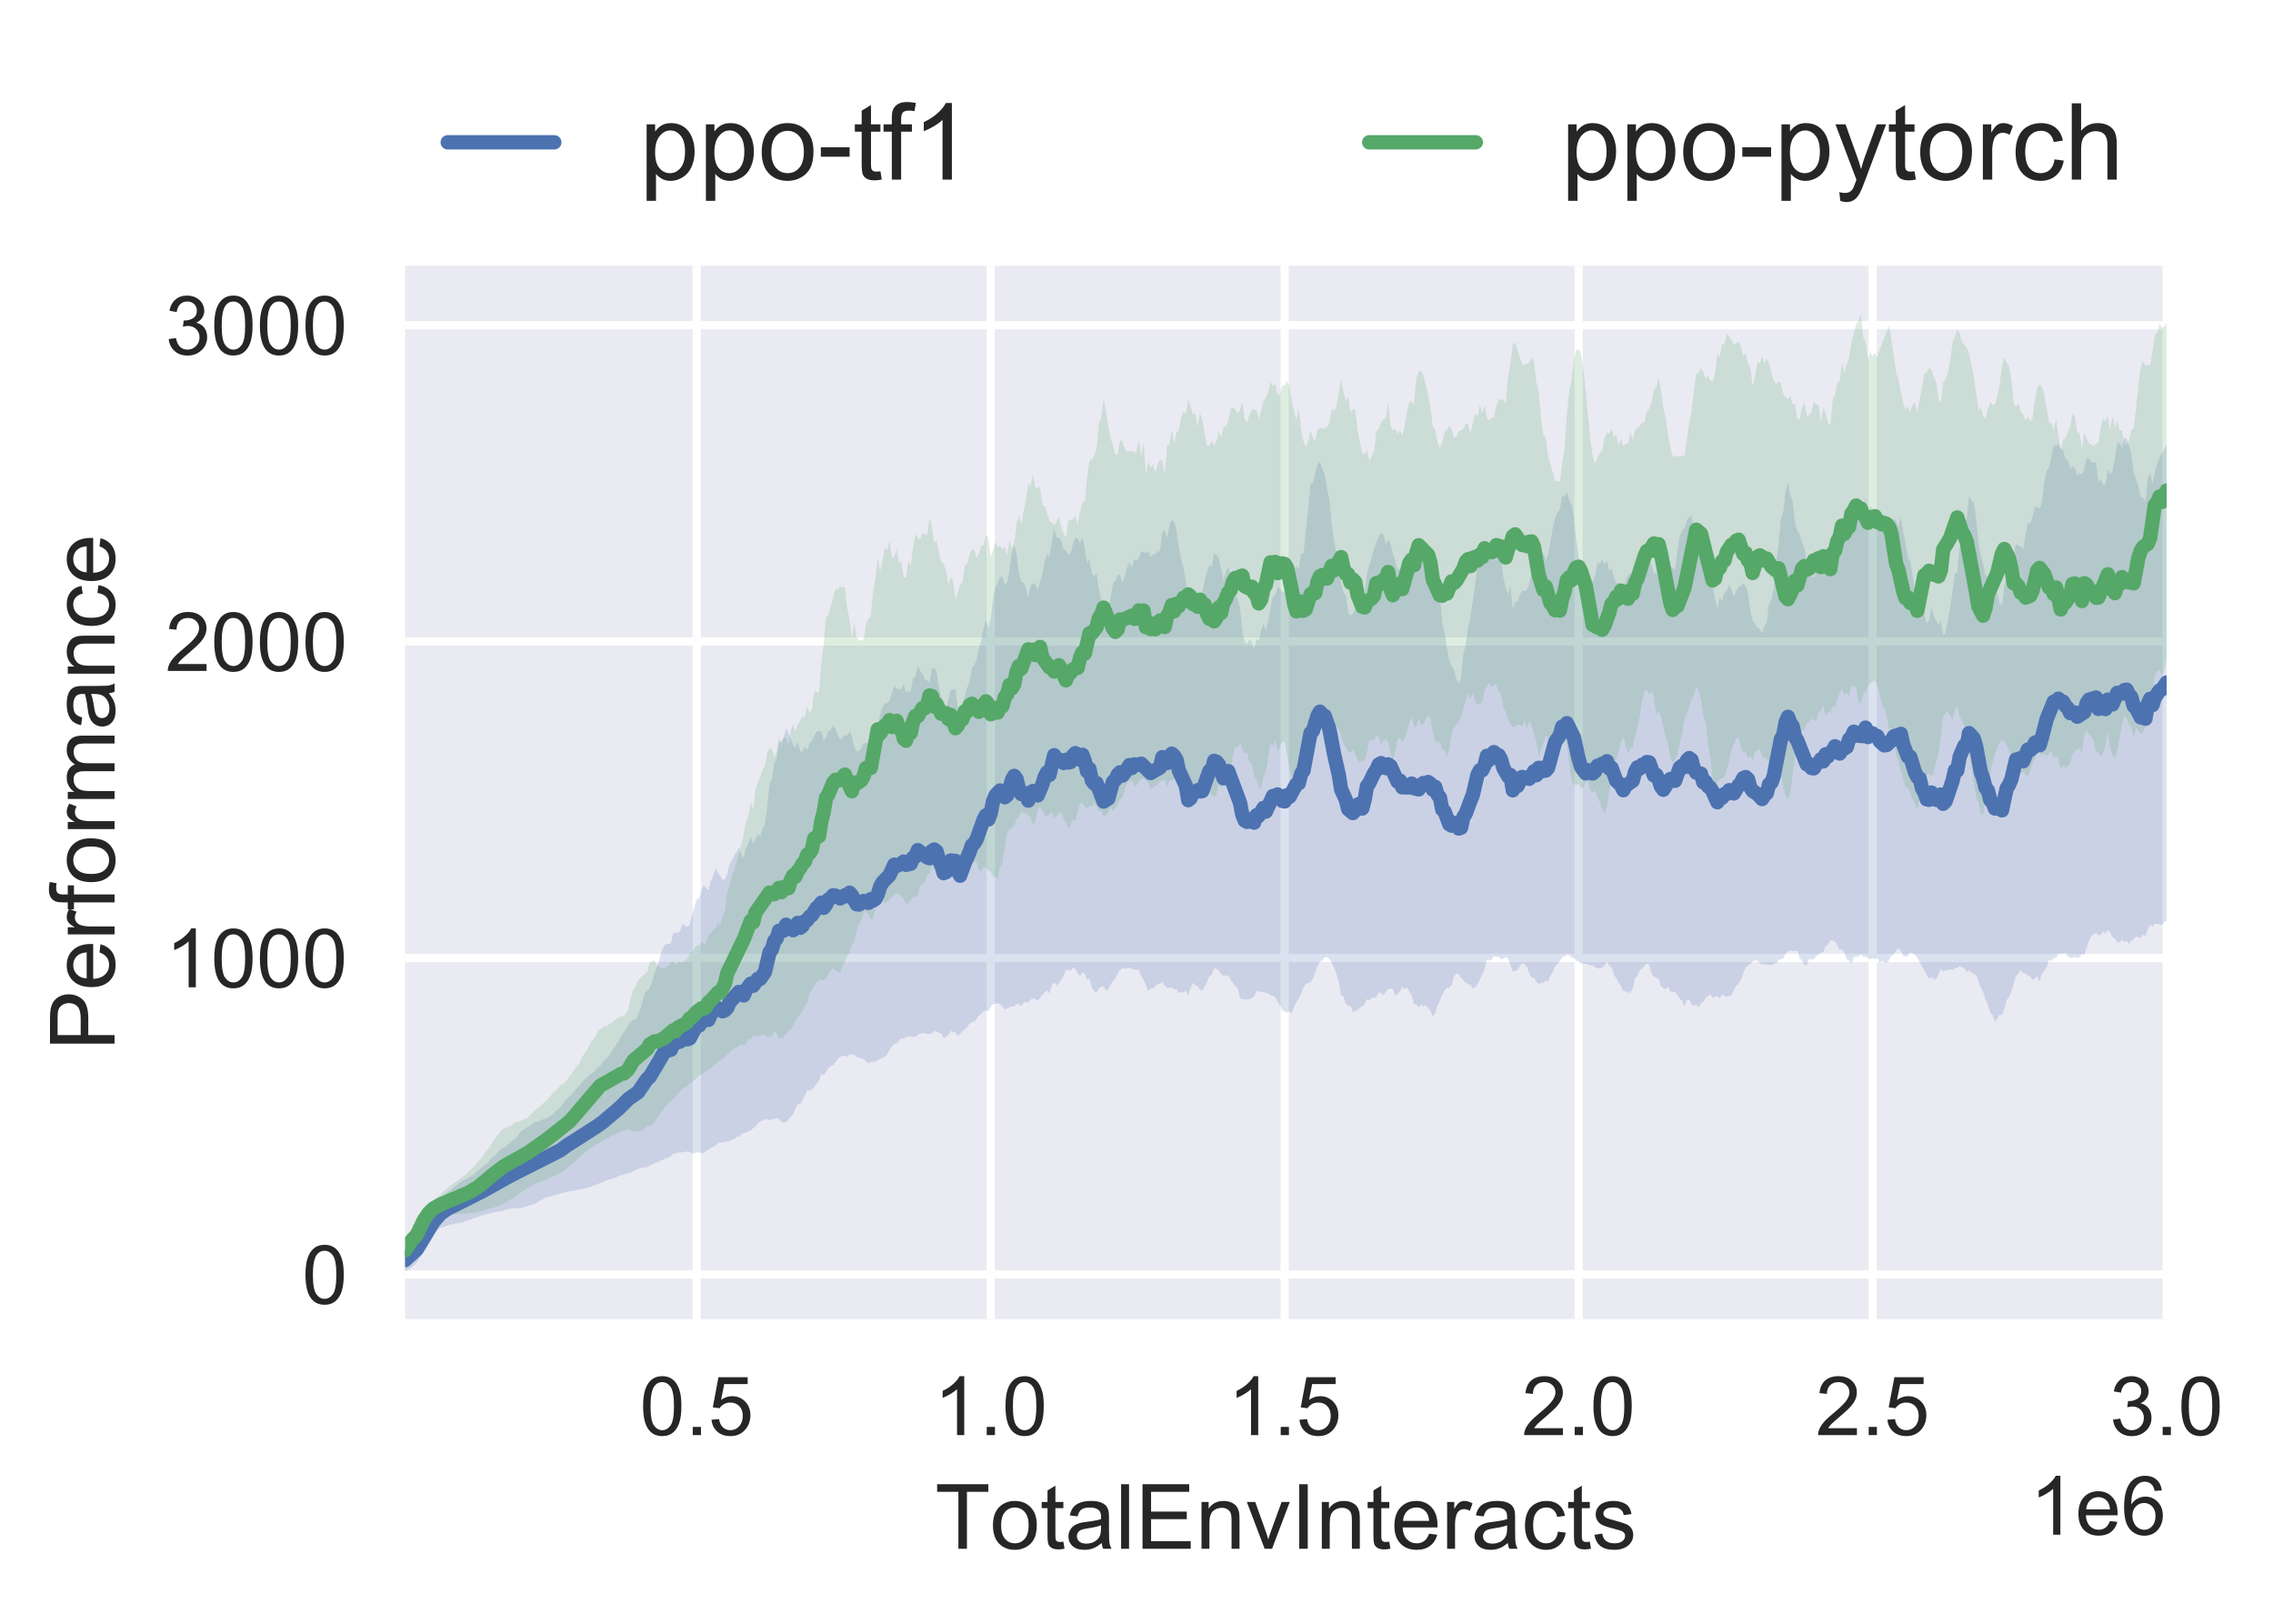 <?xml version="1.0" encoding="utf-8" standalone="no"?>
<!DOCTYPE svg PUBLIC "-//W3C//DTD SVG 1.1//EN"
  "http://www.w3.org/Graphics/SVG/1.1/DTD/svg11.dtd">
<!-- Created with matplotlib (https://matplotlib.org/) -->
<svg height="198pt" version="1.1" viewBox="0 0 277.2 198" width="277.2pt" xmlns="http://www.w3.org/2000/svg" xmlns:xlink="http://www.w3.org/1999/xlink">
 <defs>
  <style type="text/css">
*{stroke-linecap:butt;stroke-linejoin:round;}
  </style>
 </defs>
 <g id="figure_1">
  <g id="patch_1">
   <path d="M 0 198 
L 277.2 198 
L 277.2 0 
L 0 0 
z
" style="fill:#ffffff;"/>
  </g>
  <g id="axes_1">
   <g id="patch_2">
    <path d="M 49.4 160.84 
L 264.225 160.84 
L 264.225 32.409 
L 49.4 32.409 
z
" style="fill:#eaeaf2;"/>
   </g>
   <g id="matplotlib.axis_1">
    <g id="xtick_1">
     <g id="line2d_1">
      <path clip-path="url(#p69a1af8c2d)" d="M 84.965 160.84 
L 84.965 32.409 
" style="fill:none;stroke:#ffffff;stroke-linecap:round;"/>
     </g>
     <g id="line2d_2"/>
     <g id="text_1">
      <!-- 0.5 -->
      <defs>
       <path d="M 4.156 35.297 
Q 4.156 48 6.766 55.734 
Q 9.375 63.484 14.516 67.672 
Q 19.672 71.875 27.484 71.875 
Q 33.25 71.875 37.594 69.547 
Q 41.938 67.234 44.766 62.859 
Q 47.609 58.5 49.219 52.219 
Q 50.828 45.953 50.828 35.297 
Q 50.828 22.703 48.234 14.969 
Q 45.656 7.234 40.5 3 
Q 35.359 -1.219 27.484 -1.219 
Q 17.141 -1.219 11.234 6.203 
Q 4.156 15.141 4.156 35.297 
z
M 13.188 35.297 
Q 13.188 17.672 17.312 11.828 
Q 21.438 6 27.484 6 
Q 33.547 6 37.672 11.859 
Q 41.797 17.719 41.797 35.297 
Q 41.797 52.984 37.672 58.781 
Q 33.547 64.594 27.391 64.594 
Q 21.344 64.594 17.719 59.469 
Q 13.188 52.938 13.188 35.297 
z
" id="ArialMT-48"/>
       <path d="M 9.078 0 
L 9.078 10.016 
L 19.094 10.016 
L 19.094 0 
z
" id="ArialMT-46"/>
       <path d="M 4.156 18.75 
L 13.375 19.531 
Q 14.406 12.797 18.141 9.391 
Q 21.875 6 27.156 6 
Q 33.5 6 37.891 10.781 
Q 42.281 15.578 42.281 23.484 
Q 42.281 31 38.062 35.344 
Q 33.844 39.703 27 39.703 
Q 22.75 39.703 19.328 37.766 
Q 15.922 35.844 13.969 32.766 
L 5.719 33.844 
L 12.641 70.609 
L 48.25 70.609 
L 48.25 62.203 
L 19.672 62.203 
L 15.828 42.969 
Q 22.266 47.469 29.344 47.469 
Q 38.719 47.469 45.156 40.969 
Q 51.609 34.469 51.609 24.266 
Q 51.609 14.547 45.953 7.469 
Q 39.062 -1.219 27.156 -1.219 
Q 17.391 -1.219 11.203 4.25 
Q 5.031 9.719 4.156 18.75 
z
" id="ArialMT-53"/>
      </defs>
      <g style="fill:#262626;" transform="translate(78.015 174.998)scale(0.1 -0.1)">
       <use xlink:href="#ArialMT-48"/>
       <use x="55.615" xlink:href="#ArialMT-46"/>
       <use x="83.398" xlink:href="#ArialMT-53"/>
      </g>
     </g>
    </g>
    <g id="xtick_2">
     <g id="line2d_3">
      <path clip-path="url(#p69a1af8c2d)" d="M 120.817 160.84 
L 120.817 32.409 
" style="fill:none;stroke:#ffffff;stroke-linecap:round;"/>
     </g>
     <g id="line2d_4"/>
     <g id="text_2">
      <!-- 1.0 -->
      <defs>
       <path d="M 37.25 0 
L 28.469 0 
L 28.469 56 
Q 25.297 52.984 20.141 49.953 
Q 14.984 46.922 10.891 45.406 
L 10.891 53.906 
Q 18.266 57.375 23.781 62.297 
Q 29.297 67.234 31.594 71.875 
L 37.25 71.875 
z
" id="ArialMT-49"/>
      </defs>
      <g style="fill:#262626;" transform="translate(113.867 174.998)scale(0.1 -0.1)">
       <use xlink:href="#ArialMT-49"/>
       <use x="55.615" xlink:href="#ArialMT-46"/>
       <use x="83.398" xlink:href="#ArialMT-48"/>
      </g>
     </g>
    </g>
    <g id="xtick_3">
     <g id="line2d_5">
      <path clip-path="url(#p69a1af8c2d)" d="M 156.669 160.84 
L 156.669 32.409 
" style="fill:none;stroke:#ffffff;stroke-linecap:round;"/>
     </g>
     <g id="line2d_6"/>
     <g id="text_3">
      <!-- 1.5 -->
      <g style="fill:#262626;" transform="translate(149.719 174.998)scale(0.1 -0.1)">
       <use xlink:href="#ArialMT-49"/>
       <use x="55.615" xlink:href="#ArialMT-46"/>
       <use x="83.398" xlink:href="#ArialMT-53"/>
      </g>
     </g>
    </g>
    <g id="xtick_4">
     <g id="line2d_7">
      <path clip-path="url(#p69a1af8c2d)" d="M 192.521 160.84 
L 192.521 32.409 
" style="fill:none;stroke:#ffffff;stroke-linecap:round;"/>
     </g>
     <g id="line2d_8"/>
     <g id="text_4">
      <!-- 2.0 -->
      <defs>
       <path d="M 50.344 8.453 
L 50.344 0 
L 3.031 0 
Q 2.938 3.172 4.047 6.109 
Q 5.859 10.938 9.828 15.625 
Q 13.812 20.312 21.344 26.469 
Q 33.016 36.031 37.109 41.625 
Q 41.219 47.219 41.219 52.203 
Q 41.219 57.422 37.469 61 
Q 33.734 64.594 27.734 64.594 
Q 21.391 64.594 17.578 60.781 
Q 13.766 56.984 13.719 50.25 
L 4.688 51.172 
Q 5.609 61.281 11.656 66.578 
Q 17.719 71.875 27.938 71.875 
Q 38.234 71.875 44.234 66.156 
Q 50.25 60.453 50.25 52 
Q 50.25 47.703 48.484 43.547 
Q 46.734 39.406 42.656 34.812 
Q 38.578 30.219 29.109 22.219 
Q 21.188 15.578 18.938 13.203 
Q 16.703 10.844 15.234 8.453 
z
" id="ArialMT-50"/>
      </defs>
      <g style="fill:#262626;" transform="translate(185.571 174.998)scale(0.1 -0.1)">
       <use xlink:href="#ArialMT-50"/>
       <use x="55.615" xlink:href="#ArialMT-46"/>
       <use x="83.398" xlink:href="#ArialMT-48"/>
      </g>
     </g>
    </g>
    <g id="xtick_5">
     <g id="line2d_9">
      <path clip-path="url(#p69a1af8c2d)" d="M 228.373 160.84 
L 228.373 32.409 
" style="fill:none;stroke:#ffffff;stroke-linecap:round;"/>
     </g>
     <g id="line2d_10"/>
     <g id="text_5">
      <!-- 2.5 -->
      <g style="fill:#262626;" transform="translate(221.423 174.998)scale(0.1 -0.1)">
       <use xlink:href="#ArialMT-50"/>
       <use x="55.615" xlink:href="#ArialMT-46"/>
       <use x="83.398" xlink:href="#ArialMT-53"/>
      </g>
     </g>
    </g>
    <g id="xtick_6">
     <g id="line2d_11">
      <path clip-path="url(#p69a1af8c2d)" d="M 264.225 160.84 
L 264.225 32.409 
" style="fill:none;stroke:#ffffff;stroke-linecap:round;"/>
     </g>
     <g id="line2d_12"/>
     <g id="text_6">
      <!-- 3.0 -->
      <defs>
       <path d="M 4.203 18.891 
L 12.984 20.062 
Q 14.5 12.594 18.141 9.297 
Q 21.781 6 27 6 
Q 33.203 6 37.469 10.297 
Q 41.75 14.594 41.75 20.953 
Q 41.75 27 37.797 30.922 
Q 33.844 34.859 27.734 34.859 
Q 25.25 34.859 21.531 33.891 
L 22.516 41.609 
Q 23.391 41.5 23.922 41.5 
Q 29.547 41.5 34.031 44.422 
Q 38.531 47.359 38.531 53.469 
Q 38.531 58.297 35.25 61.469 
Q 31.984 64.656 26.812 64.656 
Q 21.688 64.656 18.266 61.422 
Q 14.844 58.203 13.875 51.766 
L 5.078 53.328 
Q 6.688 62.156 12.391 67.016 
Q 18.109 71.875 26.609 71.875 
Q 32.469 71.875 37.391 69.359 
Q 42.328 66.844 44.938 62.5 
Q 47.562 58.156 47.562 53.266 
Q 47.562 48.641 45.062 44.828 
Q 42.578 41.016 37.703 38.766 
Q 44.047 37.312 47.562 32.688 
Q 51.078 28.078 51.078 21.141 
Q 51.078 11.766 44.234 5.25 
Q 37.406 -1.266 26.953 -1.266 
Q 17.531 -1.266 11.297 4.344 
Q 5.078 9.969 4.203 18.891 
z
" id="ArialMT-51"/>
      </defs>
      <g style="fill:#262626;" transform="translate(257.275 174.998)scale(0.1 -0.1)">
       <use xlink:href="#ArialMT-51"/>
       <use x="55.615" xlink:href="#ArialMT-46"/>
       <use x="83.398" xlink:href="#ArialMT-48"/>
      </g>
     </g>
    </g>
    <g id="text_7">
     <!-- TotalEnvInteracts -->
     <defs>
      <path d="M 25.922 0 
L 25.922 63.141 
L 2.344 63.141 
L 2.344 71.578 
L 59.078 71.578 
L 59.078 63.141 
L 35.406 63.141 
L 35.406 0 
z
" id="ArialMT-84"/>
      <path d="M 3.328 25.922 
Q 3.328 40.328 11.328 47.266 
Q 18.016 53.031 27.641 53.031 
Q 38.328 53.031 45.109 46.016 
Q 51.906 39.016 51.906 26.656 
Q 51.906 16.656 48.906 10.906 
Q 45.906 5.172 40.156 2 
Q 34.422 -1.172 27.641 -1.172 
Q 16.75 -1.172 10.031 5.812 
Q 3.328 12.797 3.328 25.922 
z
M 12.359 25.922 
Q 12.359 15.969 16.703 11.016 
Q 21.047 6.062 27.641 6.062 
Q 34.188 6.062 38.531 11.031 
Q 42.875 16.016 42.875 26.219 
Q 42.875 35.844 38.5 40.797 
Q 34.125 45.75 27.641 45.75 
Q 21.047 45.75 16.703 40.812 
Q 12.359 35.891 12.359 25.922 
z
" id="ArialMT-111"/>
      <path d="M 25.781 7.859 
L 27.047 0.094 
Q 23.344 -0.688 20.406 -0.688 
Q 15.625 -0.688 12.984 0.828 
Q 10.359 2.344 9.281 4.812 
Q 8.203 7.281 8.203 15.188 
L 8.203 45.016 
L 1.766 45.016 
L 1.766 51.859 
L 8.203 51.859 
L 8.203 64.703 
L 16.938 69.969 
L 16.938 51.859 
L 25.781 51.859 
L 25.781 45.016 
L 16.938 45.016 
L 16.938 14.703 
Q 16.938 10.938 17.406 9.859 
Q 17.875 8.797 18.922 8.156 
Q 19.969 7.516 21.922 7.516 
Q 23.391 7.516 25.781 7.859 
z
" id="ArialMT-116"/>
      <path d="M 40.438 6.391 
Q 35.547 2.25 31.031 0.531 
Q 26.516 -1.172 21.344 -1.172 
Q 12.797 -1.172 8.203 3 
Q 3.609 7.172 3.609 13.672 
Q 3.609 17.484 5.344 20.625 
Q 7.078 23.781 9.891 25.688 
Q 12.703 27.594 16.219 28.562 
Q 18.797 29.25 24.031 29.891 
Q 34.672 31.156 39.703 32.906 
Q 39.75 34.719 39.75 35.203 
Q 39.75 40.578 37.25 42.781 
Q 33.891 45.75 27.25 45.75 
Q 21.047 45.75 18.094 43.578 
Q 15.141 41.406 13.719 35.891 
L 5.125 37.062 
Q 6.297 42.578 8.984 45.969 
Q 11.672 49.359 16.75 51.188 
Q 21.828 53.031 28.516 53.031 
Q 35.156 53.031 39.297 51.469 
Q 43.453 49.906 45.406 47.531 
Q 47.359 45.172 48.141 41.547 
Q 48.578 39.312 48.578 33.453 
L 48.578 21.734 
Q 48.578 9.469 49.141 6.219 
Q 49.703 2.984 51.375 0 
L 42.188 0 
Q 40.828 2.734 40.438 6.391 
z
M 39.703 26.031 
Q 34.906 24.078 25.344 22.703 
Q 19.922 21.922 17.672 20.938 
Q 15.438 19.969 14.203 18.094 
Q 12.984 16.219 12.984 13.922 
Q 12.984 10.406 15.641 8.062 
Q 18.312 5.719 23.438 5.719 
Q 28.516 5.719 32.469 7.938 
Q 36.422 10.156 38.281 14.016 
Q 39.703 17 39.703 22.797 
z
" id="ArialMT-97"/>
      <path d="M 6.391 0 
L 6.391 71.578 
L 15.188 71.578 
L 15.188 0 
z
" id="ArialMT-108"/>
      <path d="M 7.906 0 
L 7.906 71.578 
L 59.672 71.578 
L 59.672 63.141 
L 17.391 63.141 
L 17.391 41.219 
L 56.984 41.219 
L 56.984 32.812 
L 17.391 32.812 
L 17.391 8.453 
L 61.328 8.453 
L 61.328 0 
z
" id="ArialMT-69"/>
      <path d="M 6.594 0 
L 6.594 51.859 
L 14.5 51.859 
L 14.5 44.484 
Q 20.219 53.031 31 53.031 
Q 35.688 53.031 39.625 51.344 
Q 43.562 49.656 45.516 46.922 
Q 47.469 44.188 48.25 40.438 
Q 48.734 37.984 48.734 31.891 
L 48.734 0 
L 39.938 0 
L 39.938 31.547 
Q 39.938 36.922 38.906 39.578 
Q 37.891 42.234 35.281 43.812 
Q 32.672 45.406 29.156 45.406 
Q 23.531 45.406 19.453 41.844 
Q 15.375 38.281 15.375 28.328 
L 15.375 0 
z
" id="ArialMT-110"/>
      <path d="M 21 0 
L 1.266 51.859 
L 10.547 51.859 
L 21.688 20.797 
Q 23.484 15.766 25 10.359 
Q 26.172 14.453 28.266 20.219 
L 39.797 51.859 
L 48.828 51.859 
L 29.203 0 
z
" id="ArialMT-118"/>
      <path d="M 9.328 0 
L 9.328 71.578 
L 18.797 71.578 
L 18.797 0 
z
" id="ArialMT-73"/>
      <path d="M 42.094 16.703 
L 51.172 15.578 
Q 49.031 7.625 43.219 3.219 
Q 37.406 -1.172 28.375 -1.172 
Q 17 -1.172 10.328 5.828 
Q 3.656 12.844 3.656 25.484 
Q 3.656 38.578 10.391 45.797 
Q 17.141 53.031 27.875 53.031 
Q 38.281 53.031 44.875 45.953 
Q 51.469 38.875 51.469 26.031 
Q 51.469 25.25 51.422 23.688 
L 12.75 23.688 
Q 13.234 15.141 17.578 10.594 
Q 21.922 6.062 28.422 6.062 
Q 33.25 6.062 36.672 8.594 
Q 40.094 11.141 42.094 16.703 
z
M 13.234 30.906 
L 42.188 30.906 
Q 41.609 37.453 38.875 40.719 
Q 34.672 45.797 27.984 45.797 
Q 21.922 45.797 17.797 41.75 
Q 13.672 37.703 13.234 30.906 
z
" id="ArialMT-101"/>
      <path d="M 6.5 0 
L 6.5 51.859 
L 14.406 51.859 
L 14.406 44 
Q 17.438 49.516 20 51.266 
Q 22.562 53.031 25.641 53.031 
Q 30.078 53.031 34.672 50.203 
L 31.641 42.047 
Q 28.422 43.953 25.203 43.953 
Q 22.312 43.953 20.016 42.219 
Q 17.719 40.484 16.75 37.406 
Q 15.281 32.719 15.281 27.156 
L 15.281 0 
z
" id="ArialMT-114"/>
      <path d="M 40.438 19 
L 49.078 17.875 
Q 47.656 8.938 41.812 3.875 
Q 35.984 -1.172 27.484 -1.172 
Q 16.844 -1.172 10.375 5.781 
Q 3.906 12.75 3.906 25.734 
Q 3.906 34.125 6.688 40.422 
Q 9.469 46.734 15.156 49.875 
Q 20.844 53.031 27.547 53.031 
Q 35.984 53.031 41.359 48.75 
Q 46.734 44.484 48.25 36.625 
L 39.703 35.297 
Q 38.484 40.531 35.375 43.156 
Q 32.281 45.797 27.875 45.797 
Q 21.234 45.797 17.078 41.031 
Q 12.938 36.281 12.938 25.984 
Q 12.938 15.531 16.938 10.797 
Q 20.953 6.062 27.391 6.062 
Q 32.562 6.062 36.031 9.234 
Q 39.5 12.406 40.438 19 
z
" id="ArialMT-99"/>
      <path d="M 3.078 15.484 
L 11.766 16.844 
Q 12.5 11.625 15.844 8.844 
Q 19.188 6.062 25.203 6.062 
Q 31.25 6.062 34.172 8.516 
Q 37.109 10.984 37.109 14.312 
Q 37.109 17.281 34.516 19 
Q 32.719 20.172 25.531 21.969 
Q 15.875 24.422 12.141 26.203 
Q 8.406 27.984 6.469 31.125 
Q 4.547 34.281 4.547 38.094 
Q 4.547 41.547 6.125 44.5 
Q 7.719 47.469 10.453 49.422 
Q 12.5 50.922 16.031 51.969 
Q 19.578 53.031 23.641 53.031 
Q 29.734 53.031 34.344 51.266 
Q 38.969 49.516 41.156 46.5 
Q 43.359 43.5 44.188 38.484 
L 35.594 37.312 
Q 35.016 41.312 32.203 43.547 
Q 29.391 45.797 24.266 45.797 
Q 18.219 45.797 15.625 43.797 
Q 13.031 41.797 13.031 39.109 
Q 13.031 37.406 14.109 36.031 
Q 15.188 34.625 17.484 33.688 
Q 18.797 33.203 25.25 31.453 
Q 34.578 28.953 38.25 27.359 
Q 41.938 25.781 44.031 22.75 
Q 46.141 19.734 46.141 15.234 
Q 46.141 10.844 43.578 6.953 
Q 41.016 3.078 36.172 0.953 
Q 31.344 -1.172 25.25 -1.172 
Q 15.141 -1.172 9.844 3.031 
Q 4.547 7.234 3.078 15.484 
z
" id="ArialMT-115"/>
     </defs>
     <g style="fill:#262626;" transform="translate(114.028 188.859)scale(0.11 -0.11)">
      <use xlink:href="#ArialMT-84"/>
      <use x="60.912" xlink:href="#ArialMT-111"/>
      <use x="116.527" xlink:href="#ArialMT-116"/>
      <use x="144.311" xlink:href="#ArialMT-97"/>
      <use x="199.926" xlink:href="#ArialMT-108"/>
      <use x="222.143" xlink:href="#ArialMT-69"/>
      <use x="288.842" xlink:href="#ArialMT-110"/>
      <use x="344.457" xlink:href="#ArialMT-118"/>
      <use x="394.457" xlink:href="#ArialMT-73"/>
      <use x="422.24" xlink:href="#ArialMT-110"/>
      <use x="477.855" xlink:href="#ArialMT-116"/>
      <use x="505.639" xlink:href="#ArialMT-101"/>
      <use x="561.254" xlink:href="#ArialMT-114"/>
      <use x="594.555" xlink:href="#ArialMT-97"/>
      <use x="650.17" xlink:href="#ArialMT-99"/>
      <use x="700.17" xlink:href="#ArialMT-116"/>
      <use x="727.953" xlink:href="#ArialMT-115"/>
     </g>
    </g>
    <g id="text_8">
     <!-- 1e6 -->
     <defs>
      <path d="M 49.75 54.047 
L 41.016 53.375 
Q 39.844 58.547 37.703 60.891 
Q 34.125 64.656 28.906 64.656 
Q 24.703 64.656 21.531 62.312 
Q 17.391 59.281 14.984 53.469 
Q 12.594 47.656 12.5 36.922 
Q 15.672 41.75 20.266 44.094 
Q 24.859 46.438 29.891 46.438 
Q 38.672 46.438 44.844 39.969 
Q 51.031 33.5 51.031 23.25 
Q 51.031 16.5 48.125 10.719 
Q 45.219 4.938 40.141 1.859 
Q 35.062 -1.219 28.609 -1.219 
Q 17.625 -1.219 10.688 6.859 
Q 3.766 14.938 3.766 33.5 
Q 3.766 54.25 11.422 63.672 
Q 18.109 71.875 29.438 71.875 
Q 37.891 71.875 43.281 67.141 
Q 48.688 62.406 49.75 54.047 
z
M 13.875 23.188 
Q 13.875 18.656 15.797 14.5 
Q 17.719 10.359 21.188 8.172 
Q 24.656 6 28.469 6 
Q 34.031 6 38.031 10.484 
Q 42.047 14.984 42.047 22.703 
Q 42.047 30.125 38.078 34.391 
Q 34.125 38.672 28.125 38.672 
Q 22.172 38.672 18.016 34.391 
Q 13.875 30.125 13.875 23.188 
z
" id="ArialMT-54"/>
     </defs>
     <g style="fill:#262626;" transform="translate(247.542 187.143)scale(0.1 -0.1)">
      <use xlink:href="#ArialMT-49"/>
      <use x="55.615" xlink:href="#ArialMT-101"/>
      <use x="111.23" xlink:href="#ArialMT-54"/>
     </g>
    </g>
   </g>
   <g id="matplotlib.axis_2">
    <g id="ytick_1">
     <g id="line2d_13">
      <path clip-path="url(#p69a1af8c2d)" d="M 49.4 155.402 
L 264.225 155.402 
" style="fill:none;stroke:#ffffff;stroke-linecap:round;"/>
     </g>
     <g id="line2d_14"/>
     <g id="text_9">
      <!-- 0 -->
      <g style="fill:#262626;" transform="translate(36.839 158.981)scale(0.1 -0.1)">
       <use xlink:href="#ArialMT-48"/>
      </g>
     </g>
    </g>
    <g id="ytick_2">
     <g id="line2d_15">
      <path clip-path="url(#p69a1af8c2d)" d="M 49.4 116.819 
L 264.225 116.819 
" style="fill:none;stroke:#ffffff;stroke-linecap:round;"/>
     </g>
     <g id="line2d_16"/>
     <g id="text_10">
      <!-- 1000 -->
      <g style="fill:#262626;" transform="translate(20.156 120.397)scale(0.1 -0.1)">
       <use xlink:href="#ArialMT-49"/>
       <use x="55.615" xlink:href="#ArialMT-48"/>
       <use x="111.23" xlink:href="#ArialMT-48"/>
       <use x="166.846" xlink:href="#ArialMT-48"/>
      </g>
     </g>
    </g>
    <g id="ytick_3">
     <g id="line2d_17">
      <path clip-path="url(#p69a1af8c2d)" d="M 49.4 78.235 
L 264.225 78.235 
" style="fill:none;stroke:#ffffff;stroke-linecap:round;"/>
     </g>
     <g id="line2d_18"/>
     <g id="text_11">
      <!-- 2000 -->
      <g style="fill:#262626;" transform="translate(20.156 81.814)scale(0.1 -0.1)">
       <use xlink:href="#ArialMT-50"/>
       <use x="55.615" xlink:href="#ArialMT-48"/>
       <use x="111.23" xlink:href="#ArialMT-48"/>
       <use x="166.846" xlink:href="#ArialMT-48"/>
      </g>
     </g>
    </g>
    <g id="ytick_4">
     <g id="line2d_19">
      <path clip-path="url(#p69a1af8c2d)" d="M 49.4 39.652 
L 264.225 39.652 
" style="fill:none;stroke:#ffffff;stroke-linecap:round;"/>
     </g>
     <g id="line2d_20"/>
     <g id="text_12">
      <!-- 3000 -->
      <g style="fill:#262626;" transform="translate(20.156 43.231)scale(0.1 -0.1)">
       <use xlink:href="#ArialMT-51"/>
       <use x="55.615" xlink:href="#ArialMT-48"/>
       <use x="111.23" xlink:href="#ArialMT-48"/>
       <use x="166.846" xlink:href="#ArialMT-48"/>
      </g>
     </g>
    </g>
    <g id="text_13">
     <!-- Performance -->
     <defs>
      <path d="M 7.719 0 
L 7.719 71.578 
L 34.719 71.578 
Q 41.844 71.578 45.609 70.906 
Q 50.875 70.016 54.438 67.547 
Q 58.016 65.094 60.188 60.641 
Q 62.359 56.203 62.359 50.875 
Q 62.359 41.75 56.547 35.422 
Q 50.734 29.109 35.547 29.109 
L 17.188 29.109 
L 17.188 0 
z
M 17.188 37.547 
L 35.688 37.547 
Q 44.875 37.547 48.734 40.969 
Q 52.594 44.391 52.594 50.594 
Q 52.594 55.078 50.312 58.266 
Q 48.047 61.469 44.344 62.5 
Q 41.938 63.141 35.5 63.141 
L 17.188 63.141 
z
" id="ArialMT-80"/>
      <path d="M 8.688 0 
L 8.688 45.016 
L 0.922 45.016 
L 0.922 51.859 
L 8.688 51.859 
L 8.688 57.375 
Q 8.688 62.594 9.625 65.141 
Q 10.891 68.562 14.078 70.672 
Q 17.281 72.797 23.047 72.797 
Q 26.766 72.797 31.25 71.922 
L 29.938 64.266 
Q 27.203 64.75 24.75 64.75 
Q 20.75 64.75 19.094 63.031 
Q 17.438 61.328 17.438 56.641 
L 17.438 51.859 
L 27.547 51.859 
L 27.547 45.016 
L 17.438 45.016 
L 17.438 0 
z
" id="ArialMT-102"/>
      <path d="M 6.594 0 
L 6.594 51.859 
L 14.453 51.859 
L 14.453 44.578 
Q 16.891 48.391 20.938 50.703 
Q 25 53.031 30.172 53.031 
Q 35.938 53.031 39.625 50.641 
Q 43.312 48.25 44.828 43.953 
Q 50.984 53.031 60.844 53.031 
Q 68.562 53.031 72.703 48.75 
Q 76.859 44.484 76.859 35.594 
L 76.859 0 
L 68.109 0 
L 68.109 32.672 
Q 68.109 37.938 67.25 40.25 
Q 66.406 42.578 64.156 43.984 
Q 61.922 45.406 58.891 45.406 
Q 53.422 45.406 49.797 41.766 
Q 46.188 38.141 46.188 30.125 
L 46.188 0 
L 37.406 0 
L 37.406 33.688 
Q 37.406 39.547 35.25 42.469 
Q 33.109 45.406 28.219 45.406 
Q 24.516 45.406 21.359 43.453 
Q 18.219 41.5 16.797 37.734 
Q 15.375 33.984 15.375 26.906 
L 15.375 0 
z
" id="ArialMT-109"/>
     </defs>
     <g style="fill:#262626;" transform="translate(13.97 128.108)rotate(-90)scale(0.11 -0.11)">
      <use xlink:href="#ArialMT-80"/>
      <use x="66.699" xlink:href="#ArialMT-101"/>
      <use x="122.314" xlink:href="#ArialMT-114"/>
      <use x="155.615" xlink:href="#ArialMT-102"/>
      <use x="183.398" xlink:href="#ArialMT-111"/>
      <use x="239.014" xlink:href="#ArialMT-114"/>
      <use x="272.314" xlink:href="#ArialMT-109"/>
      <use x="355.615" xlink:href="#ArialMT-97"/>
      <use x="411.23" xlink:href="#ArialMT-110"/>
      <use x="466.846" xlink:href="#ArialMT-99"/>
      <use x="516.846" xlink:href="#ArialMT-101"/>
     </g>
    </g>
   </g>
   <g id="PolyCollection_1">
    <path clip-path="url(#p69a1af8c2d)" d="M 49.4 152.327 
L 49.4 155.002 
L 49.687 154.874 
L 49.974 154.71 
L 50.26 154.504 
L 50.547 154.24 
L 50.834 153.946 
L 51.121 153.517 
L 51.408 153.012 
L 51.695 152.478 
L 51.981 151.973 
L 52.268 151.443 
L 52.555 150.977 
L 52.842 150.543 
L 53.129 150.185 
L 53.415 149.909 
L 53.702 149.74 
L 53.989 149.629 
L 54.276 149.544 
L 54.563 149.44 
L 54.849 149.345 
L 55.136 149.302 
L 55.423 149.25 
L 55.71 149.164 
L 55.997 149.144 
L 56.284 149.082 
L 56.57 148.994 
L 56.857 148.884 
L 57.144 148.803 
L 57.431 148.686 
L 57.718 148.574 
L 58.004 148.487 
L 58.291 148.377 
L 58.578 148.281 
L 58.865 148.21 
L 59.152 148.111 
L 59.439 148.031 
L 59.725 147.984 
L 60.012 147.914 
L 60.299 147.815 
L 60.586 147.777 
L 60.873 147.737 
L 61.159 147.682 
L 61.446 147.594 
L 61.733 147.513 
L 62.02 147.436 
L 62.307 147.397 
L 62.594 147.371 
L 62.88 147.319 
L 63.167 147.307 
L 63.454 147.323 
L 63.741 147.262 
L 64.028 147.165 
L 64.314 147.07 
L 64.601 146.985 
L 64.888 146.88 
L 65.175 146.797 
L 65.462 146.658 
L 65.748 146.473 
L 66.035 146.329 
L 66.322 146.189 
L 66.609 146.042 
L 66.896 145.939 
L 67.183 145.875 
L 67.469 145.793 
L 67.756 145.715 
L 68.043 145.624 
L 68.33 145.539 
L 68.617 145.469 
L 68.903 145.394 
L 69.19 145.343 
L 69.477 145.275 
L 69.764 145.22 
L 70.051 145.193 
L 70.338 145.123 
L 70.624 145.06 
L 70.911 145 
L 71.198 144.955 
L 71.485 144.864 
L 71.772 144.806 
L 72.058 144.708 
L 72.345 144.584 
L 72.632 144.479 
L 72.919 144.388 
L 73.206 144.238 
L 73.493 144.133 
L 73.779 144.035 
L 74.066 143.897 
L 74.353 143.823 
L 74.64 143.752 
L 74.927 143.626 
L 75.213 143.507 
L 75.5 143.393 
L 75.787 143.315 
L 76.074 143.229 
L 76.361 143.147 
L 76.647 143.053 
L 76.934 142.974 
L 77.221 142.879 
L 77.508 142.696 
L 77.795 142.568 
L 78.082 142.461 
L 78.368 142.361 
L 78.655 142.408 
L 78.942 142.303 
L 79.229 142.163 
L 79.516 142.026 
L 79.802 141.873 
L 80.089 141.735 
L 80.376 141.636 
L 80.663 141.504 
L 80.95 141.377 
L 81.237 141.232 
L 81.523 141.163 
L 81.81 140.97 
L 82.097 140.741 
L 82.384 140.656 
L 82.671 140.524 
L 82.957 140.542 
L 83.244 140.51 
L 83.531 140.428 
L 83.818 140.447 
L 84.105 140.458 
L 84.392 140.668 
L 84.678 140.63 
L 84.965 140.475 
L 85.252 140.585 
L 85.539 140.569 
L 85.826 140.61 
L 86.112 140.338 
L 86.399 140.166 
L 86.686 139.971 
L 86.973 139.846 
L 87.26 139.711 
L 87.546 139.381 
L 87.833 139.295 
L 88.12 139.346 
L 88.407 139.199 
L 88.694 139.239 
L 88.981 139.119 
L 89.267 138.955 
L 89.554 138.917 
L 89.841 138.638 
L 90.128 138.624 
L 90.415 138.289 
L 90.701 138.136 
L 90.988 138.103 
L 91.275 137.961 
L 91.562 137.876 
L 91.849 137.579 
L 92.136 137.342 
L 92.422 137.018 
L 92.709 136.739 
L 92.996 136.644 
L 93.283 136.498 
L 93.57 136.424 
L 93.856 136.633 
L 94.143 136.472 
L 94.43 136.442 
L 94.717 136.346 
L 95.004 136.473 
L 95.291 136.731 
L 95.577 136.937 
L 95.864 136.777 
L 96.151 136.512 
L 96.438 136.162 
L 96.725 135.937 
L 97.011 135.125 
L 97.298 134.599 
L 97.585 134.661 
L 97.872 134.126 
L 98.159 133.591 
L 98.445 132.936 
L 98.732 132.99 
L 99.019 132.856 
L 99.306 132.567 
L 99.593 132.178 
L 99.88 131.767 
L 100.166 130.951 
L 100.453 131.104 
L 100.74 130.713 
L 101.027 130.232 
L 101.314 130.039 
L 101.6 129.888 
L 101.887 129.545 
L 102.174 129.101 
L 102.461 128.885 
L 102.748 128.729 
L 103.035 128.719 
L 103.321 128.847 
L 103.608 128.559 
L 103.895 128.586 
L 104.182 128.606 
L 104.469 128.881 
L 104.755 129.006 
L 105.042 129.055 
L 105.329 129.138 
L 105.616 129.391 
L 105.903 129.669 
L 106.19 129.502 
L 106.476 129.48 
L 106.763 129.443 
L 107.05 129.275 
L 107.337 129.143 
L 107.624 128.983 
L 107.91 128.86 
L 108.197 128.583 
L 108.484 128.01 
L 108.771 127.647 
L 109.058 127.271 
L 109.344 127.236 
L 109.631 126.963 
L 109.918 126.599 
L 110.205 126.694 
L 110.492 126.472 
L 110.779 126.396 
L 111.065 126.389 
L 111.352 126.417 
L 111.639 126.449 
L 111.926 126.183 
L 112.213 126.024 
L 112.499 125.994 
L 112.786 125.986 
L 113.073 126.084 
L 113.36 126.086 
L 113.647 126.018 
L 113.934 125.771 
L 114.22 125.755 
L 114.507 125.942 
L 114.794 126.033 
L 115.081 126.592 
L 115.368 126.441 
L 115.654 126.194 
L 115.941 125.713 
L 116.228 125.843 
L 116.515 125.906 
L 116.802 126.349 
L 117.089 126.053 
L 117.375 125.748 
L 117.662 125.524 
L 117.949 125.28 
L 118.236 124.802 
L 118.523 124.65 
L 118.809 124.547 
L 119.096 124.258 
L 119.383 123.804 
L 119.67 123.638 
L 119.957 123.284 
L 120.243 123.198 
L 120.53 123.308 
L 120.817 122.809 
L 121.104 122.448 
L 121.391 122.405 
L 121.678 122.337 
L 121.964 122.416 
L 122.251 122.72 
L 122.538 123.109 
L 122.825 122.948 
L 123.112 122.822 
L 123.398 122.74 
L 123.685 122.748 
L 123.972 122.404 
L 124.259 122.483 
L 124.546 122.693 
L 124.833 122.311 
L 125.119 122.156 
L 125.406 122.31 
L 125.693 121.862 
L 125.98 121.781 
L 126.267 121.821 
L 126.553 122.066 
L 126.84 121.694 
L 127.127 121.293 
L 127.414 120.975 
L 127.701 120.765 
L 127.988 121.138 
L 128.274 120.167 
L 128.561 119.769 
L 128.848 120.158 
L 129.135 119.911 
L 129.422 119.472 
L 129.708 119.027 
L 129.995 118.241 
L 130.282 118.275 
L 130.569 118.331 
L 130.856 117.985 
L 131.142 118.098 
L 131.429 118.723 
L 131.716 118.998 
L 132.003 118.541 
L 132.29 118.727 
L 132.577 119.442 
L 132.863 119.351 
L 133.15 120.421 
L 133.437 120.805 
L 133.724 121.102 
L 134.011 120.527 
L 134.297 120.366 
L 134.584 120.258 
L 134.871 120.814 
L 135.158 120.596 
L 135.445 120.076 
L 135.732 119.581 
L 136.018 119.34 
L 136.305 118.729 
L 136.592 118.3 
L 136.879 118.062 
L 137.166 118.135 
L 137.452 118.076 
L 137.739 118.022 
L 138.026 118.108 
L 138.313 118.212 
L 138.6 118.272 
L 138.887 118.276 
L 139.173 118.993 
L 139.46 119.509 
L 139.747 120.1 
L 140.034 120.897 
L 140.321 120.556 
L 140.607 120.522 
L 140.894 120.295 
L 141.181 120.017 
L 141.468 119.956 
L 141.755 119.752 
L 142.041 120.214 
L 142.328 120.455 
L 142.615 120.425 
L 142.902 120.422 
L 143.189 120.653 
L 143.476 120.633 
L 143.762 121.095 
L 144.049 120.967 
L 144.336 121.057 
L 144.623 120.749 
L 144.91 121.417 
L 145.196 120.48 
L 145.483 119.852 
L 145.77 120.129 
L 146.057 120.269 
L 146.344 120.681 
L 146.631 120.766 
L 146.917 120.314 
L 147.204 119.77 
L 147.491 119.028 
L 147.778 118.828 
L 148.065 118.115 
L 148.351 118.113 
L 148.638 118.364 
L 148.925 118.758 
L 149.212 119 
L 149.499 118.959 
L 149.786 118.933 
L 150.072 119.456 
L 150.359 119.84 
L 150.646 120.261 
L 150.933 120.526 
L 151.22 121.691 
L 151.506 121.838 
L 151.793 121.85 
L 152.08 121.887 
L 152.367 121.827 
L 152.654 121.736 
L 152.94 121.522 
L 153.227 120.835 
L 153.514 120.903 
L 153.801 120.927 
L 154.088 120.983 
L 154.375 121.05 
L 154.661 121.12 
L 154.948 121.38 
L 155.235 121.426 
L 155.522 121.606 
L 155.809 122.172 
L 156.095 122.595 
L 156.382 123.149 
L 156.669 123.326 
L 156.956 123.474 
L 157.243 123.344 
L 157.53 123.551 
L 157.816 122.787 
L 158.103 122.167 
L 158.39 121.73 
L 158.677 121.19 
L 158.964 120.411 
L 159.25 119.977 
L 159.537 119.873 
L 159.824 119.792 
L 160.111 119.345 
L 160.398 118.563 
L 160.685 117.815 
L 160.971 117.289 
L 161.258 117.088 
L 161.545 116.755 
L 161.832 116.69 
L 162.119 116.943 
L 162.405 117.397 
L 162.692 117.978 
L 162.979 118.776 
L 163.266 119.675 
L 163.553 121.379 
L 163.839 121.528 
L 164.126 122.409 
L 164.413 122.618 
L 164.7 122.648 
L 164.987 123.457 
L 165.274 123.24 
L 165.56 123.2 
L 165.847 122.843 
L 166.134 122.758 
L 166.421 122.459 
L 166.708 121.817 
L 166.994 122.038 
L 167.281 121.641 
L 167.568 121.681 
L 167.855 121.61 
L 168.142 121.019 
L 168.429 121.099 
L 168.715 121.327 
L 169.002 120.987 
L 169.289 120.615 
L 169.576 120.575 
L 169.863 120.62 
L 170.149 121.492 
L 170.436 121.207 
L 170.723 120.94 
L 171.01 120.343 
L 171.297 120.635 
L 171.584 120.389 
L 171.87 120.926 
L 172.157 121.403 
L 172.444 122.441 
L 172.731 122.479 
L 173.018 122.87 
L 173.304 122.457 
L 173.591 122.701 
L 173.878 122.571 
L 174.165 122.907 
L 174.452 123.268 
L 174.738 123.952 
L 175.025 123.549 
L 175.312 122.601 
L 175.599 121.987 
L 175.886 121.35 
L 176.173 120.737 
L 176.459 120.476 
L 176.746 120.448 
L 177.033 120.136 
L 177.32 119.06 
L 177.607 118.73 
L 177.893 118.775 
L 178.18 119.234 
L 178.467 119.521 
L 178.754 119.829 
L 179.041 120.002 
L 179.328 120.073 
L 179.614 120.578 
L 179.901 120.387 
L 180.188 120.049 
L 180.475 119.411 
L 180.762 118.789 
L 181.048 118.175 
L 181.335 117.075 
L 181.622 117.147 
L 181.909 117.061 
L 182.196 116.593 
L 182.483 116.677 
L 182.769 116.649 
L 183.056 116.991 
L 183.343 116.895 
L 183.63 116.699 
L 183.917 116.9 
L 184.203 117.639 
L 184.49 118.481 
L 184.777 118.368 
L 185.064 118.309 
L 185.351 117.827 
L 185.637 117.446 
L 185.924 117.594 
L 186.211 117.851 
L 186.498 118.714 
L 186.785 119.241 
L 187.072 119.253 
L 187.358 119.708 
L 187.645 119.987 
L 187.932 119.885 
L 188.219 119.854 
L 188.506 119.572 
L 188.792 119.686 
L 189.079 119.001 
L 189.366 118.548 
L 189.653 117.824 
L 189.94 117.542 
L 190.227 117.193 
L 190.513 116.728 
L 190.8 116.638 
L 191.087 116.443 
L 191.374 116.453 
L 191.661 116.78 
L 191.947 116.82 
L 192.234 117.11 
L 192.521 117.231 
L 192.808 117.475 
L 193.095 117.56 
L 193.382 117.527 
L 193.668 117.585 
L 193.955 117.748 
L 194.242 117.694 
L 194.529 117.958 
L 194.816 118.073 
L 195.102 118.102 
L 195.389 118.003 
L 195.676 117.73 
L 195.963 117.269 
L 196.25 117.77 
L 196.536 117.919 
L 196.823 118.852 
L 197.11 119.31 
L 197.397 119.826 
L 197.684 120.26 
L 197.971 120.881 
L 198.257 120.842 
L 198.544 121.03 
L 198.831 121.059 
L 199.118 120.52 
L 199.405 119.283 
L 199.691 118.987 
L 199.978 118.29 
L 200.265 118.116 
L 200.552 117.748 
L 200.839 117.485 
L 201.126 117.677 
L 201.412 118.728 
L 201.699 119.067 
L 201.986 119.199 
L 202.273 119.403 
L 202.56 120.268 
L 202.846 120.491 
L 203.133 120.649 
L 203.42 120.326 
L 203.707 120.891 
L 203.994 120.981 
L 204.281 120.947 
L 204.567 121.361 
L 204.854 121.775 
L 205.141 122.011 
L 205.428 122.721 
L 205.715 121.996 
L 206.001 121.839 
L 206.288 122.503 
L 206.575 122.64 
L 206.862 122.485 
L 207.149 122.827 
L 207.435 122.346 
L 207.722 122.153 
L 208.009 121.676 
L 208.296 121.489 
L 208.583 121.22 
L 208.87 121.699 
L 209.156 121.557 
L 209.443 121.433 
L 209.73 121.729 
L 210.017 121.253 
L 210.304 121.43 
L 210.59 121.542 
L 210.877 121.438 
L 211.164 121.321 
L 211.451 120.713 
L 211.738 120.198 
L 212.025 119.965 
L 212.311 119.515 
L 212.598 118.681 
L 212.885 118.009 
L 213.172 117.72 
L 213.459 117.557 
L 213.745 117.231 
L 214.032 117.144 
L 214.319 117.089 
L 214.606 117.441 
L 214.893 117.615 
L 215.18 117.579 
L 215.466 117.647 
L 215.753 117.641 
L 216.04 117.75 
L 216.327 117.482 
L 216.614 117.54 
L 216.9 117.001 
L 217.187 116.992 
L 217.474 116.844 
L 217.761 116.278 
L 218.048 116.037 
L 218.334 115.889 
L 218.621 115.954 
L 218.908 115.998 
L 219.195 115.9 
L 219.482 116.869 
L 219.769 117.142 
L 220.055 117.641 
L 220.342 117.722 
L 220.629 116.918 
L 220.916 117.032 
L 221.203 116.938 
L 221.489 116.602 
L 221.776 116.38 
L 222.063 116.155 
L 222.35 116.089 
L 222.637 115.413 
L 222.924 115.223 
L 223.21 114.625 
L 223.497 114.691 
L 223.784 114.801 
L 224.071 115.288 
L 224.358 115.811 
L 224.644 115.7 
L 224.931 116.186 
L 225.218 116.965 
L 225.505 117.155 
L 225.792 117.524 
L 226.079 116.749 
L 226.365 116.621 
L 226.652 116.637 
L 226.939 116.357 
L 227.226 116.663 
L 227.513 116.603 
L 227.799 116.825 
L 228.086 117.008 
L 228.373 116.795 
L 228.66 116.999 
L 228.947 116.82 
L 229.233 117.337 
L 229.52 117.188 
L 229.807 117.328 
L 230.094 117.411 
L 230.381 117.09 
L 230.668 116.519 
L 230.954 116.392 
L 231.241 115.834 
L 231.528 115.643 
L 231.815 115.969 
L 232.102 116.582 
L 232.388 116.653 
L 232.675 116.576 
L 232.962 116.125 
L 233.249 116.247 
L 233.536 116.424 
L 233.823 116.786 
L 234.109 117.339 
L 234.396 117.81 
L 234.683 118.259 
L 234.97 118.952 
L 235.257 119.354 
L 235.543 119.148 
L 235.83 119.433 
L 236.117 119.368 
L 236.404 118.889 
L 236.691 118.107 
L 236.978 118.526 
L 237.264 118.288 
L 237.551 118.356 
L 237.838 118.161 
L 238.125 118.295 
L 238.412 118.008 
L 238.698 118.074 
L 238.985 117.791 
L 239.272 117.938 
L 239.559 118.046 
L 239.846 118.594 
L 240.132 118.295 
L 240.419 118.58 
L 240.706 118.793 
L 240.993 118.871 
L 241.28 119.71 
L 241.567 120.464 
L 241.853 121.001 
L 242.14 121.888 
L 242.427 122.485 
L 242.714 123.508 
L 243.001 123.705 
L 243.287 124.622 
L 243.574 124.227 
L 243.861 123.69 
L 244.148 123.811 
L 244.435 123.035 
L 244.722 121.95 
L 245.008 121.599 
L 245.295 120.987 
L 245.582 119.891 
L 245.869 119.001 
L 246.156 118.678 
L 246.442 118.298 
L 246.729 118.653 
L 247.016 118.674 
L 247.303 118.985 
L 247.59 119.054 
L 247.877 119.469 
L 248.163 119.299 
L 248.45 119.044 
L 248.737 119.757 
L 249.024 118.635 
L 249.311 118.386 
L 249.597 117.9 
L 249.884 117.078 
L 250.171 117.157 
L 250.458 116.856 
L 250.745 116.8 
L 251.031 116.28 
L 251.318 116.346 
L 251.605 116.217 
L 251.892 116.184 
L 252.179 116.61 
L 252.466 116.776 
L 252.752 116.791 
L 253.039 116.684 
L 253.326 116.839 
L 253.613 116.72 
L 253.9 116.349 
L 254.186 116.436 
L 254.473 115.536 
L 254.76 114.709 
L 255.047 114.128 
L 255.334 113.892 
L 255.621 113.739 
L 255.907 114.053 
L 256.194 113.974 
L 256.481 113.539 
L 256.768 113.868 
L 257.055 113.364 
L 257.341 113.712 
L 257.628 114.278 
L 257.915 114.484 
L 258.202 114.892 
L 258.489 114.944 
L 258.776 114.531 
L 259.062 114.9 
L 259.349 114.722 
L 259.636 115.119 
L 259.923 114.68 
L 260.21 114.526 
L 260.496 114.225 
L 260.783 114.281 
L 261.07 114.359 
L 261.357 113.978 
L 261.644 114.135 
L 261.93 113.363 
L 262.217 112.749 
L 262.504 112.989 
L 262.791 112.614 
L 263.078 112.693 
L 263.365 112.677 
L 263.651 112.799 
L 263.938 112.437 
L 264.225 112.262 
L 264.225 54.19 
L 264.225 54.19 
L 263.938 54.779 
L 263.651 55.332 
L 263.365 55.707 
L 263.078 56.62 
L 262.791 57.545 
L 262.504 58.952 
L 262.217 57.662 
L 261.93 58.358 
L 261.644 61.152 
L 261.357 60.666 
L 261.07 60.603 
L 260.783 59.359 
L 260.496 58.457 
L 260.21 57.648 
L 259.923 55.345 
L 259.636 54.276 
L 259.349 53.478 
L 259.062 53.412 
L 258.776 54.65 
L 258.489 54.009 
L 258.202 54.086 
L 257.915 55.82 
L 257.628 57.514 
L 257.341 57.763 
L 257.055 57.265 
L 256.768 59.065 
L 256.481 59.139 
L 256.194 58.406 
L 255.907 58.838 
L 255.621 56.369 
L 255.334 56.418 
L 255.047 56.4 
L 254.76 55.916 
L 254.473 55.939 
L 254.186 57.244 
L 253.9 57.815 
L 253.613 57.743 
L 253.326 57.955 
L 253.039 57.096 
L 252.752 56.908 
L 252.466 57.139 
L 252.179 56.107 
L 251.892 55.985 
L 251.605 54.909 
L 251.318 54.774 
L 251.031 54.112 
L 250.745 54.422 
L 250.458 54.273 
L 250.171 55.64 
L 249.884 56.983 
L 249.597 57.454 
L 249.311 58.766 
L 249.024 61.26 
L 248.737 62.009 
L 248.45 61.847 
L 248.163 61.842 
L 247.877 63.014 
L 247.59 63.86 
L 247.303 63.809 
L 247.016 65.228 
L 246.729 67.011 
L 246.442 66.577 
L 246.156 66.594 
L 245.869 66.219 
L 245.582 67.503 
L 245.295 69.042 
L 245.008 69.81 
L 244.722 70.3 
L 244.435 71.423 
L 244.148 73.819 
L 243.861 73.603 
L 243.574 72.196 
L 243.287 72.55 
L 243.001 72.003 
L 242.714 71.571 
L 242.427 70.265 
L 242.14 70.231 
L 241.853 68.792 
L 241.567 67.837 
L 241.28 66.098 
L 240.993 63.153 
L 240.706 61.294 
L 240.419 61 
L 240.132 60.505 
L 239.846 63.366 
L 239.559 63.821 
L 239.272 65.496 
L 238.985 66.794 
L 238.698 69.849 
L 238.412 69.863 
L 238.125 72.112 
L 237.838 73.968 
L 237.551 75.6 
L 237.264 77.166 
L 236.978 77.502 
L 236.691 75.657 
L 236.404 76.221 
L 236.117 75.677 
L 235.83 75.107 
L 235.543 74.139 
L 235.257 75.704 
L 234.97 75.993 
L 234.683 74.991 
L 234.396 74.461 
L 234.109 72.506 
L 233.823 72.708 
L 233.536 71.931 
L 233.249 70.257 
L 232.962 68.448 
L 232.675 67.975 
L 232.388 66.259 
L 232.102 64.983 
L 231.815 63.004 
L 231.528 64.293 
L 231.241 63.551 
L 230.954 63.193 
L 230.668 64.08 
L 230.381 64.111 
L 230.094 64.264 
L 229.807 64.457 
L 229.52 64.002 
L 229.233 63.427 
L 228.947 62.699 
L 228.66 62.411 
L 228.373 62.073 
L 228.086 61.687 
L 227.799 62.928 
L 227.513 60.85 
L 227.226 62.86 
L 226.939 63.232 
L 226.652 62.797 
L 226.365 62.094 
L 226.079 61.704 
L 225.792 62.244 
L 225.505 63.137 
L 225.218 65.239 
L 224.931 66.289 
L 224.644 67.18 
L 224.358 67.957 
L 224.071 67.075 
L 223.784 67.193 
L 223.497 68.4 
L 223.21 68.943 
L 222.924 69.275 
L 222.637 68.534 
L 222.35 69.598 
L 222.063 69.022 
L 221.776 69.615 
L 221.489 69.748 
L 221.203 70.445 
L 220.916 70.278 
L 220.629 69.501 
L 220.342 68.699 
L 220.055 66.713 
L 219.769 66.182 
L 219.482 65.181 
L 219.195 64.717 
L 218.908 63.705 
L 218.621 61.137 
L 218.334 60.424 
L 218.048 58.783 
L 217.761 59.903 
L 217.474 62.424 
L 217.187 63.281 
L 216.9 66.325 
L 216.614 68.635 
L 216.327 71.672 
L 216.04 73.1 
L 215.753 73.58 
L 215.466 75.839 
L 215.18 76.357 
L 214.893 77.256 
L 214.606 76.682 
L 214.319 76.569 
L 214.032 76.073 
L 213.745 75.673 
L 213.459 74.5 
L 213.172 72.276 
L 212.885 71.505 
L 212.598 71.085 
L 212.311 71.39 
L 212.025 71.583 
L 211.738 72.129 
L 211.451 72.782 
L 211.164 71.958 
L 210.877 71.282 
L 210.59 72.084 
L 210.304 72.2 
L 210.017 73.317 
L 209.73 72.861 
L 209.443 74.221 
L 209.156 73.034 
L 208.87 71.362 
L 208.583 70.903 
L 208.296 70.292 
L 208.009 69.015 
L 207.722 68.647 
L 207.435 66.331 
L 207.149 65.807 
L 206.862 65.946 
L 206.575 64.86 
L 206.288 62.813 
L 206.001 63.045 
L 205.715 63.464 
L 205.428 64.403 
L 205.141 64.733 
L 204.854 65.428 
L 204.567 67.233 
L 204.281 69.457 
L 203.994 69.268 
L 203.707 69.08 
L 203.42 70.289 
L 203.133 70.995 
L 202.846 72.114 
L 202.56 71.584 
L 202.273 70.66 
L 201.986 69.762 
L 201.699 70.041 
L 201.412 68.932 
L 201.126 68.268 
L 200.839 68.359 
L 200.552 68.587 
L 200.265 68.402 
L 199.978 69.142 
L 199.691 68.157 
L 199.405 68.971 
L 199.118 69.886 
L 198.831 69.925 
L 198.544 70.175 
L 198.257 70.791 
L 197.971 71.836 
L 197.684 71.222 
L 197.397 71.07 
L 197.11 71.112 
L 196.823 70.343 
L 196.536 69.332 
L 196.25 69.639 
L 195.963 68.37 
L 195.676 68.84 
L 195.389 68.247 
L 195.102 68.717 
L 194.816 68.67 
L 194.529 70.149 
L 194.242 70.941 
L 193.955 70.611 
L 193.668 70.253 
L 193.382 71.069 
L 193.095 70.311 
L 192.808 69.527 
L 192.521 67.868 
L 192.234 65.834 
L 191.947 63.045 
L 191.661 61.518 
L 191.374 60.976 
L 191.087 59.935 
L 190.8 60.599 
L 190.513 60.496 
L 190.227 62.094 
L 189.94 62.517 
L 189.653 63.169 
L 189.366 64.393 
L 189.079 66.03 
L 188.792 67.603 
L 188.506 68.368 
L 188.219 67.365 
L 187.932 68.32 
L 187.645 67.268 
L 187.358 69.356 
L 187.072 68.862 
L 186.785 69.996 
L 186.498 71.213 
L 186.211 71.938 
L 185.924 72.091 
L 185.637 72.036 
L 185.351 72.514 
L 185.064 73.394 
L 184.777 73.342 
L 184.49 74.265 
L 184.203 71.381 
L 183.917 72.446 
L 183.63 71.83 
L 183.343 70.431 
L 183.056 68.209 
L 182.769 67.537 
L 182.483 67.44 
L 182.196 66.839 
L 181.909 67.234 
L 181.622 68.178 
L 181.335 67.255 
L 181.048 68.473 
L 180.762 69.06 
L 180.475 68.443 
L 180.188 68.888 
L 179.901 71.172 
L 179.614 73.318 
L 179.328 75.204 
L 179.041 76.519 
L 178.754 78.577 
L 178.467 79.751 
L 178.18 82.638 
L 177.893 83.283 
L 177.607 82.819 
L 177.32 81.621 
L 177.033 81.225 
L 176.746 80.569 
L 176.459 78.97 
L 176.173 77.187 
L 175.886 76.09 
L 175.599 72.476 
L 175.312 71.188 
L 175.025 68.346 
L 174.738 68.651 
L 174.452 67.856 
L 174.165 67.805 
L 173.878 68.481 
L 173.591 68.274 
L 173.304 68.932 
L 173.018 69.652 
L 172.731 69.908 
L 172.444 69.781 
L 172.157 69.698 
L 171.87 71.11 
L 171.584 71.484 
L 171.297 71.353 
L 171.01 71.685 
L 170.723 69.426 
L 170.436 69.429 
L 170.149 68.338 
L 169.863 67.556 
L 169.576 66.244 
L 169.289 65.805 
L 169.002 66.348 
L 168.715 65.234 
L 168.429 65.012 
L 168.142 65.419 
L 167.855 66.135 
L 167.568 66.898 
L 167.281 68.026 
L 166.994 68.934 
L 166.708 69.901 
L 166.421 72.568 
L 166.134 74.421 
L 165.847 73.148 
L 165.56 73.046 
L 165.274 74.423 
L 164.987 74.836 
L 164.7 75.065 
L 164.413 74.716 
L 164.126 72.622 
L 163.839 72.283 
L 163.553 71.14 
L 163.266 69.246 
L 162.979 67.43 
L 162.692 65.909 
L 162.405 63.957 
L 162.119 60.865 
L 161.832 59.564 
L 161.545 57.812 
L 161.258 57.226 
L 160.971 56.278 
L 160.685 56.668 
L 160.398 57.626 
L 160.111 58.914 
L 159.824 58.971 
L 159.537 62.185 
L 159.25 64.701 
L 158.964 67.552 
L 158.677 67.512 
L 158.39 69.316 
L 158.103 69.088 
L 157.816 69.366 
L 157.53 69.674 
L 157.243 71.02 
L 156.956 70.461 
L 156.669 72.125 
L 156.382 72.169 
L 156.095 71.769 
L 155.809 71.584 
L 155.522 72.51 
L 155.235 72.709 
L 154.948 74.076 
L 154.661 75.723 
L 154.375 76.886 
L 154.088 76.054 
L 153.801 76.917 
L 153.514 78.073 
L 153.227 78.001 
L 152.94 79.102 
L 152.654 78.237 
L 152.367 77.996 
L 152.08 78.56 
L 151.793 78.266 
L 151.506 76.833 
L 151.22 74.073 
L 150.933 73.02 
L 150.646 72.469 
L 150.359 70.619 
L 150.072 70.093 
L 149.786 69.13 
L 149.499 69.701 
L 149.212 70.811 
L 148.925 69.391 
L 148.638 68.095 
L 148.351 67.667 
L 148.065 67.43 
L 147.778 69.118 
L 147.491 68.96 
L 147.204 69.688 
L 146.917 70.771 
L 146.631 72.152 
L 146.344 72.34 
L 146.057 72.458 
L 145.77 73.094 
L 145.483 73.45 
L 145.196 74.183 
L 144.91 73.739 
L 144.623 70.893 
L 144.336 69.249 
L 144.049 68.271 
L 143.762 66.791 
L 143.476 64.643 
L 143.189 63.679 
L 142.902 63.379 
L 142.615 64.102 
L 142.328 65.638 
L 142.041 64.65 
L 141.755 64.907 
L 141.468 67.227 
L 141.181 67.251 
L 140.894 67.55 
L 140.607 67.618 
L 140.321 67.974 
L 140.034 67.21 
L 139.747 67.422 
L 139.46 67.319 
L 139.173 67.262 
L 138.887 68.116 
L 138.6 68.31 
L 138.313 68.219 
L 138.026 69.194 
L 137.739 68.57 
L 137.452 69.237 
L 137.166 70.3 
L 136.879 71.107 
L 136.592 70.045 
L 136.305 70.204 
L 136.018 70.859 
L 135.732 71.097 
L 135.445 72.876 
L 135.158 74.159 
L 134.871 74.348 
L 134.584 75.228 
L 134.297 73.048 
L 134.011 71.932 
L 133.724 69.86 
L 133.437 70.286 
L 133.15 69.9 
L 132.863 68.167 
L 132.577 68.7 
L 132.29 66.831 
L 132.003 65.533 
L 131.716 66.264 
L 131.429 65.655 
L 131.142 65.582 
L 130.856 66.291 
L 130.569 67.504 
L 130.282 67.668 
L 129.995 67.065 
L 129.708 67.057 
L 129.422 65.908 
L 129.135 65.536 
L 128.848 65.541 
L 128.561 64.415 
L 128.274 66.168 
L 127.988 67.833 
L 127.701 67.57 
L 127.414 68.394 
L 127.127 69.962 
L 126.84 70.958 
L 126.553 71.909 
L 126.267 71.249 
L 125.98 71.135 
L 125.693 71.39 
L 125.406 72.938 
L 125.119 71.746 
L 124.833 71.041 
L 124.546 70.948 
L 124.259 69.9 
L 123.972 67.56 
L 123.685 66.468 
L 123.398 67.459 
L 123.112 69.6 
L 122.825 71.025 
L 122.538 71.331 
L 122.251 70.345 
L 121.964 70.363 
L 121.678 71.16 
L 121.391 71.597 
L 121.104 72.959 
L 120.817 75.546 
L 120.53 76.554 
L 120.243 75.64 
L 119.957 76.589 
L 119.67 78.124 
L 119.383 79.139 
L 119.096 80.448 
L 118.809 81.125 
L 118.523 81.498 
L 118.236 83.029 
L 117.949 83.914 
L 117.662 84.919 
L 117.375 86.115 
L 117.089 87.511 
L 116.802 86.186 
L 116.515 84.054 
L 116.228 84.091 
L 115.941 84.137 
L 115.654 85.339 
L 115.368 86.267 
L 115.081 86.35 
L 114.794 84.982 
L 114.507 83.83 
L 114.22 81.879 
L 113.934 81.402 
L 113.647 81.544 
L 113.36 83.231 
L 113.073 83.005 
L 112.786 82.817 
L 112.499 82.133 
L 112.213 81.783 
L 111.926 81.147 
L 111.639 82.488 
L 111.352 82.714 
L 111.065 84.256 
L 110.779 84.265 
L 110.492 84.445 
L 110.205 83.441 
L 109.918 84.025 
L 109.631 84.031 
L 109.344 83.956 
L 109.058 83.611 
L 108.771 84.558 
L 108.484 85.426 
L 108.197 85.735 
L 107.91 85.786 
L 107.624 86.221 
L 107.337 87.102 
L 107.05 88.786 
L 106.763 89.783 
L 106.476 90.161 
L 106.19 89.795 
L 105.903 90.527 
L 105.616 90.627 
L 105.329 90.605 
L 105.042 91.229 
L 104.755 91.594 
L 104.469 91.638 
L 104.182 91.072 
L 103.895 89.795 
L 103.608 89.146 
L 103.321 89.724 
L 103.035 89.623 
L 102.748 89.95 
L 102.461 90.232 
L 102.174 89.689 
L 101.887 88.876 
L 101.6 88.457 
L 101.314 89.019 
L 101.027 89.144 
L 100.74 89.938 
L 100.453 90.305 
L 100.166 89.205 
L 99.88 89.17 
L 99.593 89.22 
L 99.306 89.677 
L 99.019 90.349 
L 98.732 90.577 
L 98.445 91.491 
L 98.159 91.052 
L 97.872 91.666 
L 97.585 91.608 
L 97.298 90.474 
L 97.011 91.157 
L 96.725 90.922 
L 96.438 90.045 
L 96.151 89.444 
L 95.864 88.749 
L 95.577 90 
L 95.291 90.344 
L 95.004 90.533 
L 94.717 92.546 
L 94.43 93.033 
L 94.143 95.025 
L 93.856 95.554 
L 93.57 98.427 
L 93.283 100.563 
L 92.996 101.035 
L 92.709 101.99 
L 92.422 101.704 
L 92.136 102.364 
L 91.849 102.827 
L 91.562 102.021 
L 91.275 102.811 
L 90.988 103.322 
L 90.701 104.62 
L 90.415 104.239 
L 90.128 103.287 
L 89.841 103.915 
L 89.554 104.273 
L 89.267 104.898 
L 88.981 105.307 
L 88.694 106.558 
L 88.407 107.19 
L 88.12 107.282 
L 87.833 106.808 
L 87.546 106.455 
L 87.26 105.835 
L 86.973 106.812 
L 86.686 107.434 
L 86.399 108.565 
L 86.112 108.288 
L 85.826 107.944 
L 85.539 108.638 
L 85.252 109.557 
L 84.965 109.605 
L 84.678 110.661 
L 84.392 111.516 
L 84.105 112.793 
L 83.818 113.034 
L 83.531 112.9 
L 83.244 112.612 
L 82.957 113.453 
L 82.671 113.771 
L 82.384 113.687 
L 82.097 113.796 
L 81.81 115.049 
L 81.523 115.089 
L 81.237 115.103 
L 80.95 115.415 
L 80.663 116.016 
L 80.376 117.149 
L 80.089 117.959 
L 79.802 118.747 
L 79.516 119.725 
L 79.229 120.48 
L 78.942 120.782 
L 78.655 121.028 
L 78.368 122.08 
L 78.082 123.084 
L 77.795 123.846 
L 77.508 124.315 
L 77.221 124.288 
L 76.934 124.612 
L 76.647 124.949 
L 76.361 125.468 
L 76.074 125.826 
L 75.787 126.318 
L 75.5 126.89 
L 75.213 127.307 
L 74.927 127.699 
L 74.64 128.071 
L 74.353 128.552 
L 74.066 128.994 
L 73.779 129.187 
L 73.493 129.551 
L 73.206 129.975 
L 72.919 130.125 
L 72.632 130.476 
L 72.345 130.772 
L 72.058 130.958 
L 71.772 131.198 
L 71.485 131.459 
L 71.198 131.691 
L 70.911 132.061 
L 70.624 132.42 
L 70.338 132.695 
L 70.051 133.014 
L 69.764 133.421 
L 69.477 133.708 
L 69.19 133.923 
L 68.903 134.31 
L 68.617 134.609 
L 68.33 135.001 
L 68.043 135.263 
L 67.756 135.497 
L 67.469 135.829 
L 67.183 136.052 
L 66.896 136.206 
L 66.609 136.384 
L 66.322 136.477 
L 66.035 136.538 
L 65.748 136.734 
L 65.462 136.832 
L 65.175 136.84 
L 64.888 137.123 
L 64.601 137.294 
L 64.314 137.475 
L 64.028 137.645 
L 63.741 137.823 
L 63.454 138.057 
L 63.167 138.443 
L 62.88 138.831 
L 62.594 138.99 
L 62.307 139.251 
L 62.02 139.538 
L 61.733 139.749 
L 61.446 139.932 
L 61.159 140.088 
L 60.873 140.321 
L 60.586 140.626 
L 60.299 140.958 
L 60.012 141.169 
L 59.725 141.461 
L 59.439 141.797 
L 59.152 142.037 
L 58.865 142.276 
L 58.578 142.525 
L 58.291 142.745 
L 58.004 142.976 
L 57.718 143.243 
L 57.431 143.442 
L 57.144 143.6 
L 56.857 143.795 
L 56.57 143.915 
L 56.284 144.074 
L 55.997 144.266 
L 55.71 144.531 
L 55.423 144.708 
L 55.136 144.925 
L 54.849 145.203 
L 54.563 145.382 
L 54.276 145.59 
L 53.989 145.929 
L 53.702 146.285 
L 53.415 146.693 
L 53.129 147.087 
L 52.842 147.488 
L 52.555 147.831 
L 52.268 148.198 
L 51.981 148.617 
L 51.695 149.047 
L 51.408 149.578 
L 51.121 150.16 
L 50.834 150.746 
L 50.547 151.007 
L 50.26 151.291 
L 49.974 151.584 
L 49.687 151.917 
L 49.4 152.327 
z
" style="fill:#4c72b0;fill-opacity:0.2;"/>
   </g>
   <g id="PolyCollection_2">
    <path clip-path="url(#p69a1af8c2d)" d="M 49.4 151.754 
L 49.4 153.189 
L 49.687 152.745 
L 49.974 152.298 
L 50.26 151.889 
L 50.547 151.525 
L 50.834 151.185 
L 51.121 150.492 
L 51.408 149.851 
L 51.695 149.274 
L 51.981 148.781 
L 52.268 148.434 
L 52.555 148.207 
L 52.842 148.102 
L 53.129 148.07 
L 53.415 148.074 
L 53.702 148.092 
L 53.989 148.104 
L 54.276 148.127 
L 54.563 148.125 
L 54.849 148.129 
L 55.136 148.115 
L 55.423 148.095 
L 55.71 148.074 
L 55.997 148.053 
L 56.284 148.026 
L 56.57 147.993 
L 56.857 147.968 
L 57.144 147.953 
L 57.431 147.933 
L 57.718 147.908 
L 58.004 147.843 
L 58.291 147.783 
L 58.578 147.711 
L 58.865 147.624 
L 59.152 147.564 
L 59.439 147.463 
L 59.725 147.367 
L 60.012 147.313 
L 60.299 147.213 
L 60.586 147.138 
L 60.873 147.003 
L 61.159 146.922 
L 61.446 146.768 
L 61.733 146.598 
L 62.02 146.434 
L 62.307 146.23 
L 62.594 146.048 
L 62.88 145.909 
L 63.167 145.673 
L 63.454 145.465 
L 63.741 145.248 
L 64.028 145.115 
L 64.314 144.904 
L 64.601 144.718 
L 64.888 144.578 
L 65.175 144.433 
L 65.462 144.284 
L 65.748 144.18 
L 66.035 144.08 
L 66.322 143.933 
L 66.609 143.833 
L 66.896 143.702 
L 67.183 143.534 
L 67.469 143.448 
L 67.756 143.33 
L 68.043 143.161 
L 68.33 143.007 
L 68.617 142.847 
L 68.903 142.652 
L 69.19 142.438 
L 69.477 142.242 
L 69.764 141.998 
L 70.051 141.713 
L 70.338 141.426 
L 70.624 141.147 
L 70.911 140.859 
L 71.198 140.642 
L 71.485 140.422 
L 71.772 140.198 
L 72.058 140 
L 72.345 139.809 
L 72.632 139.624 
L 72.919 139.461 
L 73.206 139.273 
L 73.493 139.114 
L 73.779 138.947 
L 74.066 138.807 
L 74.353 138.655 
L 74.64 138.49 
L 74.927 138.351 
L 75.213 138.207 
L 75.5 138.042 
L 75.787 137.949 
L 76.074 137.814 
L 76.361 137.772 
L 76.647 137.712 
L 76.934 137.882 
L 77.221 138.01 
L 77.508 137.979 
L 77.795 137.978 
L 78.082 137.9 
L 78.368 137.827 
L 78.655 137.614 
L 78.942 137.349 
L 79.229 137.366 
L 79.516 137.194 
L 79.802 136.845 
L 80.089 136.365 
L 80.376 135.993 
L 80.663 135.551 
L 80.95 135.196 
L 81.237 134.82 
L 81.523 134.474 
L 81.81 134.213 
L 82.097 134.073 
L 82.384 133.784 
L 82.671 133.339 
L 82.957 133.047 
L 83.244 132.804 
L 83.531 132.533 
L 83.818 132.423 
L 84.105 132.085 
L 84.392 131.985 
L 84.678 131.698 
L 84.965 131.492 
L 85.252 131.166 
L 85.539 131.042 
L 85.826 130.888 
L 86.112 130.637 
L 86.399 130.432 
L 86.686 130.274 
L 86.973 129.966 
L 87.26 129.749 
L 87.546 129.533 
L 87.833 129.276 
L 88.12 129.151 
L 88.407 128.829 
L 88.694 128.609 
L 88.981 128.339 
L 89.267 128.03 
L 89.554 127.843 
L 89.841 127.753 
L 90.128 127.543 
L 90.415 127.435 
L 90.701 127.429 
L 90.988 127.363 
L 91.275 126.648 
L 91.562 126.714 
L 91.849 126.23 
L 92.136 126.363 
L 92.422 126.318 
L 92.709 126.198 
L 92.996 126.301 
L 93.283 126.175 
L 93.57 126.482 
L 93.856 126.423 
L 94.143 126.344 
L 94.43 125.693 
L 94.717 125.995 
L 95.004 126.639 
L 95.291 126.574 
L 95.577 126.467 
L 95.864 126.121 
L 96.151 125.67 
L 96.438 125.526 
L 96.725 125.197 
L 97.011 124.569 
L 97.298 124.048 
L 97.585 123.821 
L 97.872 123.199 
L 98.159 122.743 
L 98.445 122.283 
L 98.732 121.201 
L 99.019 120.659 
L 99.306 120.21 
L 99.593 119.766 
L 99.88 119.508 
L 100.166 119.482 
L 100.453 119.587 
L 100.74 119.309 
L 101.027 118.701 
L 101.314 118.372 
L 101.6 118.026 
L 101.887 118.395 
L 102.174 118.514 
L 102.461 118.596 
L 102.748 117.84 
L 103.035 117.318 
L 103.321 116.519 
L 103.608 116.172 
L 103.895 115.112 
L 104.182 114.825 
L 104.469 113.415 
L 104.755 112.754 
L 105.042 112.186 
L 105.329 111.359 
L 105.616 111.131 
L 105.903 111.619 
L 106.19 112.087 
L 106.476 111.964 
L 106.763 110.714 
L 107.05 109.901 
L 107.337 109.275 
L 107.624 109.618 
L 107.91 110.244 
L 108.197 109.92 
L 108.484 109.672 
L 108.771 109.413 
L 109.058 109.177 
L 109.344 108.958 
L 109.631 109.018 
L 109.918 109.199 
L 110.205 109.647 
L 110.492 110.214 
L 110.779 110.149 
L 111.065 109.782 
L 111.352 109.262 
L 111.639 109.495 
L 111.926 109.085 
L 112.213 108.132 
L 112.499 107.71 
L 112.786 107.596 
L 113.073 106.683 
L 113.36 106.49 
L 113.647 105.628 
L 113.934 106.079 
L 114.22 105.876 
L 114.507 105.696 
L 114.794 105.524 
L 115.081 105.1 
L 115.368 104.398 
L 115.654 103.99 
L 115.941 104.044 
L 116.228 104.831 
L 116.515 104.475 
L 116.802 104.666 
L 117.089 104.539 
L 117.375 104.416 
L 117.662 104.487 
L 117.949 104.706 
L 118.236 104.431 
L 118.523 104.629 
L 118.809 105.112 
L 119.096 105.036 
L 119.383 106.126 
L 119.67 106.211 
L 119.957 105.638 
L 120.243 105.822 
L 120.53 106.168 
L 120.817 106.313 
L 121.104 106.928 
L 121.391 106.967 
L 121.678 107.033 
L 121.964 105.699 
L 122.251 105.223 
L 122.538 103.314 
L 122.825 101.569 
L 123.112 101.162 
L 123.398 101.024 
L 123.685 100.687 
L 123.972 99.916 
L 124.259 99.586 
L 124.546 99.06 
L 124.833 99.086 
L 125.119 99.29 
L 125.406 99.378 
L 125.693 99.711 
L 125.98 100.625 
L 126.267 100.132 
L 126.553 98.769 
L 126.84 98.407 
L 127.127 98.796 
L 127.414 99.396 
L 127.701 99.561 
L 127.988 99.259 
L 128.274 99.028 
L 128.561 99.723 
L 128.848 99.499 
L 129.135 99.249 
L 129.422 98.99 
L 129.708 99.829 
L 129.995 100.302 
L 130.282 101.06 
L 130.569 100.621 
L 130.856 99.919 
L 131.142 100.094 
L 131.429 98.919 
L 131.716 98.048 
L 132.003 97.88 
L 132.29 98.348 
L 132.577 98.625 
L 132.863 98.299 
L 133.15 98.427 
L 133.437 97.95 
L 133.724 98.278 
L 134.011 98.996 
L 134.297 98.819 
L 134.584 99.548 
L 134.871 99.532 
L 135.158 99.027 
L 135.445 98.421 
L 135.732 98.887 
L 136.018 98.62 
L 136.305 98.126 
L 136.592 97.427 
L 136.879 97.315 
L 137.166 96.296 
L 137.452 95.558 
L 137.739 95.202 
L 138.026 95.212 
L 138.313 95.725 
L 138.6 95.828 
L 138.887 95.252 
L 139.173 94.991 
L 139.46 94.958 
L 139.747 95.132 
L 140.034 95.395 
L 140.321 96.318 
L 140.607 96.048 
L 140.894 95.836 
L 141.181 95.652 
L 141.468 95.252 
L 141.755 95.21 
L 142.041 95.045 
L 142.328 95.918 
L 142.615 95.181 
L 142.902 95.207 
L 143.189 94.911 
L 143.476 94.545 
L 143.762 95.321 
L 144.049 95.827 
L 144.336 95.615 
L 144.623 95.922 
L 144.91 96.198 
L 145.196 95.909 
L 145.483 96.719 
L 145.77 96.243 
L 146.057 95.867 
L 146.344 95.886 
L 146.631 95.896 
L 146.917 94.538 
L 147.204 95.345 
L 147.491 96.577 
L 147.778 97.005 
L 148.065 97.197 
L 148.351 96.892 
L 148.638 95.517 
L 148.925 96.151 
L 149.212 94.961 
L 149.499 94.12 
L 149.786 93.096 
L 150.072 94.103 
L 150.359 92.183 
L 150.646 91.086 
L 150.933 91.11 
L 151.22 90.568 
L 151.506 91.397 
L 151.793 91.869 
L 152.08 91.796 
L 152.367 92.943 
L 152.654 93.141 
L 152.94 94.674 
L 153.227 95.107 
L 153.514 96.035 
L 153.801 96.201 
L 154.088 94.679 
L 154.375 94.088 
L 154.661 92.325 
L 154.948 90.571 
L 155.235 91.007 
L 155.522 90.249 
L 155.809 91.649 
L 156.095 91.021 
L 156.382 90.421 
L 156.669 90.495 
L 156.956 92.05 
L 157.243 93.573 
L 157.53 94.87 
L 157.816 97.067 
L 158.103 97.819 
L 158.39 96.709 
L 158.677 96.515 
L 158.964 95.132 
L 159.25 94.043 
L 159.537 92.524 
L 159.824 92.458 
L 160.111 91.077 
L 160.398 90.879 
L 160.685 89.431 
L 160.971 88.313 
L 161.258 88.07 
L 161.545 88.85 
L 161.832 89.058 
L 162.119 87.896 
L 162.405 88.099 
L 162.692 88.955 
L 162.979 88.552 
L 163.266 88.879 
L 163.553 89.727 
L 163.839 90.737 
L 164.126 91.052 
L 164.413 91.646 
L 164.7 91.825 
L 164.987 91.393 
L 165.274 92.032 
L 165.56 92.658 
L 165.847 92.939 
L 166.134 92.724 
L 166.421 92.769 
L 166.708 91.804 
L 166.994 90.276 
L 167.281 90.325 
L 167.568 90.271 
L 167.855 89.588 
L 168.142 89.802 
L 168.429 90.808 
L 168.715 90.246 
L 169.002 90.102 
L 169.289 90.47 
L 169.576 91.867 
L 169.863 92.649 
L 170.149 91.725 
L 170.436 90.258 
L 170.723 89.907 
L 171.01 90.531 
L 171.297 89.94 
L 171.584 89.232 
L 171.87 88.258 
L 172.157 87.445 
L 172.444 88.597 
L 172.731 88.689 
L 173.018 87.599 
L 173.304 88.424 
L 173.591 88.323 
L 173.878 87.775 
L 174.165 87.194 
L 174.452 87.597 
L 174.738 89.343 
L 175.025 90.343 
L 175.312 90.504 
L 175.599 90.497 
L 175.886 91.419 
L 176.173 91.463 
L 176.459 92.346 
L 176.746 91.285 
L 177.033 89.455 
L 177.32 88.817 
L 177.607 88.358 
L 177.893 87.99 
L 178.18 87.434 
L 178.467 86.369 
L 178.754 85.398 
L 179.041 84.581 
L 179.328 85.164 
L 179.614 84.372 
L 179.901 85.458 
L 180.188 85.96 
L 180.475 85.871 
L 180.762 85.47 
L 181.048 84.339 
L 181.335 83.646 
L 181.622 83.227 
L 181.909 83.773 
L 182.196 83.427 
L 182.483 83.52 
L 182.769 84.355 
L 183.056 84.602 
L 183.343 86.208 
L 183.63 86.737 
L 183.917 87.792 
L 184.203 88.311 
L 184.49 88.713 
L 184.777 88.584 
L 185.064 88.313 
L 185.351 88.449 
L 185.637 88.487 
L 185.924 87.882 
L 186.211 88.839 
L 186.498 87.857 
L 186.785 88.498 
L 187.072 89.366 
L 187.358 90.484 
L 187.645 92.334 
L 187.932 91.489 
L 188.219 90.725 
L 188.506 89.774 
L 188.792 89.886 
L 189.079 90.491 
L 189.366 90.081 
L 189.653 90.079 
L 189.94 89.758 
L 190.227 90.144 
L 190.513 89.561 
L 190.8 89.655 
L 191.087 90.851 
L 191.374 93.094 
L 191.661 95.125 
L 191.947 95.675 
L 192.234 95.715 
L 192.521 95.596 
L 192.808 96.17 
L 193.095 96.044 
L 193.382 95.234 
L 193.668 95.332 
L 193.955 96.279 
L 194.242 96.713 
L 194.529 96.295 
L 194.816 97.193 
L 195.102 97.842 
L 195.389 98.588 
L 195.676 99.199 
L 195.963 98.443 
L 196.25 96.521 
L 196.536 94.997 
L 196.823 93.5 
L 197.11 92.524 
L 197.397 91.663 
L 197.684 90.568 
L 197.971 89.822 
L 198.257 90.891 
L 198.544 91.925 
L 198.831 91.268 
L 199.118 91.126 
L 199.405 89.718 
L 199.691 88.899 
L 199.978 87.305 
L 200.265 85.398 
L 200.552 84.224 
L 200.839 84.18 
L 201.126 84.645 
L 201.412 84.245 
L 201.699 85.007 
L 201.986 87.205 
L 202.273 86.615 
L 202.56 87.433 
L 202.846 88.574 
L 203.133 90.029 
L 203.42 90.65 
L 203.707 92.512 
L 203.994 93.076 
L 204.281 92.531 
L 204.567 92.139 
L 204.854 90.632 
L 205.141 89.4 
L 205.428 87.747 
L 205.715 87.048 
L 206.001 86.161 
L 206.288 85.24 
L 206.575 84.848 
L 206.862 83.688 
L 207.149 84.18 
L 207.435 85.247 
L 207.722 87.161 
L 208.009 88.142 
L 208.296 90.773 
L 208.583 92.579 
L 208.87 94.993 
L 209.156 95.542 
L 209.443 95.325 
L 209.73 95.037 
L 210.017 94.946 
L 210.304 94.689 
L 210.59 93.891 
L 210.877 92.865 
L 211.164 91.394 
L 211.451 90.807 
L 211.738 90.034 
L 212.025 89.959 
L 212.311 91.104 
L 212.598 91.729 
L 212.885 91.727 
L 213.172 92.461 
L 213.459 92.167 
L 213.745 92.699 
L 214.032 91.574 
L 214.319 91.614 
L 214.606 91.22 
L 214.893 92.241 
L 215.18 92.392 
L 215.466 92.524 
L 215.753 93.038 
L 216.04 92.702 
L 216.327 92.215 
L 216.614 92.361 
L 216.9 92.059 
L 217.187 94.303 
L 217.474 96.036 
L 217.761 97.08 
L 218.048 97.441 
L 218.334 96.697 
L 218.621 94.474 
L 218.908 92.347 
L 219.195 91.557 
L 219.482 89.722 
L 219.769 89.006 
L 220.055 88.953 
L 220.342 88.223 
L 220.629 88.071 
L 220.916 87.682 
L 221.203 87.713 
L 221.489 88.049 
L 221.776 86.775 
L 222.063 86.736 
L 222.35 85.936 
L 222.637 87.335 
L 222.924 86.844 
L 223.21 86.868 
L 223.497 86.123 
L 223.784 86.243 
L 224.071 85.232 
L 224.358 84.486 
L 224.644 84.028 
L 224.931 84.709 
L 225.218 84.558 
L 225.505 84.884 
L 225.792 83.483 
L 226.079 83.767 
L 226.365 83.759 
L 226.652 85.604 
L 226.939 85.789 
L 227.226 84.427 
L 227.513 84.472 
L 227.799 83.669 
L 228.086 83.299 
L 228.373 83.206 
L 228.66 82.916 
L 228.947 83.779 
L 229.233 84.528 
L 229.52 85.97 
L 229.807 86.451 
L 230.094 87.328 
L 230.381 88.906 
L 230.668 88.786 
L 230.954 90.522 
L 231.241 91.983 
L 231.528 92.809 
L 231.815 94.013 
L 232.102 95.056 
L 232.388 95.934 
L 232.675 96.076 
L 232.962 96.763 
L 233.249 97.446 
L 233.536 98.011 
L 233.823 98.727 
L 234.109 97.094 
L 234.396 95.839 
L 234.683 94.805 
L 234.97 94.448 
L 235.257 94.341 
L 235.543 94.646 
L 235.83 94.278 
L 236.117 92.818 
L 236.404 92.026 
L 236.691 89.946 
L 236.978 87.399 
L 237.264 86.997 
L 237.551 86.7 
L 237.838 87.225 
L 238.125 87.78 
L 238.412 86.59 
L 238.698 86.05 
L 238.985 87.355 
L 239.272 87.906 
L 239.559 88.582 
L 239.846 89.718 
L 240.132 91.757 
L 240.419 93.415 
L 240.706 95.378 
L 240.993 97.186 
L 241.28 97.909 
L 241.567 99.331 
L 241.853 99.392 
L 242.14 97.166 
L 242.427 95.069 
L 242.714 94.402 
L 243.001 92.964 
L 243.287 91.94 
L 243.574 91.367 
L 243.861 90.509 
L 244.148 90.283 
L 244.435 90.33 
L 244.722 90.858 
L 245.008 91.531 
L 245.295 92.4 
L 245.582 93.057 
L 245.869 92.673 
L 246.156 93.899 
L 246.442 94.29 
L 246.729 94.157 
L 247.016 94.415 
L 247.303 94.688 
L 247.59 93.902 
L 247.877 93.102 
L 248.163 92.464 
L 248.45 91.864 
L 248.737 91.582 
L 249.024 92.165 
L 249.311 91.849 
L 249.597 92.256 
L 249.884 91.794 
L 250.171 91.569 
L 250.458 92.479 
L 250.745 92.149 
L 251.031 92.505 
L 251.318 93.754 
L 251.605 93.35 
L 251.892 93.623 
L 252.179 93.421 
L 252.466 93.086 
L 252.752 91.977 
L 253.039 91.53 
L 253.326 91.4 
L 253.613 91.294 
L 253.9 91.808 
L 254.186 89.503 
L 254.473 89.129 
L 254.76 89.486 
L 255.047 89.841 
L 255.334 90.287 
L 255.621 91.682 
L 255.907 91.747 
L 256.194 92.332 
L 256.481 91.766 
L 256.768 90.761 
L 257.055 89.318 
L 257.341 91.209 
L 257.628 92.136 
L 257.915 92.397 
L 258.202 91.553 
L 258.489 90.075 
L 258.776 88.278 
L 259.062 87.268 
L 259.349 87.613 
L 259.636 88.29 
L 259.923 88.76 
L 260.21 89.988 
L 260.496 88.755 
L 260.783 89.119 
L 261.07 89.512 
L 261.357 89.366 
L 261.644 88.491 
L 261.93 88.085 
L 262.217 86.737 
L 262.504 84.381 
L 262.791 82.349 
L 263.078 81.815 
L 263.365 81.674 
L 263.651 82.474 
L 263.938 81.812 
L 264.225 80.214 
L 264.225 39.422 
L 264.225 39.422 
L 263.938 39.856 
L 263.651 39.947 
L 263.365 39.414 
L 263.078 40.685 
L 262.791 40.775 
L 262.504 42.996 
L 262.217 44.467 
L 261.93 44.559 
L 261.644 44.58 
L 261.357 44.017 
L 261.07 44.794 
L 260.783 46.884 
L 260.496 49.76 
L 260.21 52.281 
L 259.923 52.359 
L 259.636 53.771 
L 259.349 54.182 
L 259.062 54.164 
L 258.776 52.467 
L 258.489 52.473 
L 258.202 51.204 
L 257.915 52.262 
L 257.628 50.771 
L 257.341 52.381 
L 257.055 50.739 
L 256.768 51.336 
L 256.481 50.983 
L 256.194 52.096 
L 255.907 53.984 
L 255.621 54.099 
L 255.334 54.435 
L 255.047 54.186 
L 254.76 54.121 
L 254.473 53.454 
L 254.186 52.729 
L 253.9 54.767 
L 253.613 52.901 
L 253.326 52.644 
L 253.039 50.791 
L 252.752 50.449 
L 252.466 52.054 
L 252.179 52.678 
L 251.892 53.381 
L 251.605 53.599 
L 251.318 54.891 
L 251.031 53.132 
L 250.745 51.12 
L 250.458 52.391 
L 250.171 51.621 
L 249.884 51.499 
L 249.597 49.728 
L 249.311 48.148 
L 249.024 47.213 
L 248.737 46.917 
L 248.45 47.237 
L 248.163 48.774 
L 247.877 50.947 
L 247.59 51.399 
L 247.303 50.807 
L 247.016 51.319 
L 246.729 50.47 
L 246.442 50.254 
L 246.156 49.106 
L 245.869 49.628 
L 245.582 49.201 
L 245.295 46.32 
L 245.008 44.67 
L 244.722 44.233 
L 244.435 43.556 
L 244.148 44.668 
L 243.861 46.812 
L 243.574 48.366 
L 243.287 49.32 
L 243.001 49.372 
L 242.714 49.034 
L 242.427 49.863 
L 242.14 51.095 
L 241.853 50.753 
L 241.567 49.692 
L 241.28 50.043 
L 240.993 47.964 
L 240.706 45.861 
L 240.419 44.533 
L 240.132 43.116 
L 239.846 42.373 
L 239.559 42.042 
L 239.272 41.742 
L 238.985 40.626 
L 238.698 40.149 
L 238.412 41.071 
L 238.125 41.761 
L 237.838 43.935 
L 237.551 45.47 
L 237.264 46.211 
L 236.978 46.598 
L 236.691 49.222 
L 236.404 48.561 
L 236.117 46.589 
L 235.83 45.893 
L 235.543 45.122 
L 235.257 44.857 
L 234.97 45.469 
L 234.683 45.473 
L 234.396 47.278 
L 234.109 48.758 
L 233.823 50.235 
L 233.536 49.095 
L 233.249 49.404 
L 232.962 50.276 
L 232.675 49.629 
L 232.388 49.949 
L 232.102 49.15 
L 231.815 47.846 
L 231.528 46.238 
L 231.241 45.525 
L 230.954 43.418 
L 230.668 41.417 
L 230.381 39.623 
L 230.094 40.468 
L 229.807 41.098 
L 229.52 41.918 
L 229.233 42.619 
L 228.947 43.557 
L 228.66 42.986 
L 228.373 43.473 
L 228.086 42.809 
L 227.799 43.825 
L 227.513 41.685 
L 227.226 41.101 
L 226.939 38.247 
L 226.652 39.202 
L 226.365 39.533 
L 226.079 40.718 
L 225.792 41.729 
L 225.505 43.644 
L 225.218 44.453 
L 224.931 45.464 
L 224.644 44.172 
L 224.358 46.434 
L 224.071 46.719 
L 223.784 48.117 
L 223.497 48.781 
L 223.21 51.919 
L 222.924 51.524 
L 222.637 50.327 
L 222.35 49.731 
L 222.063 51.558 
L 221.776 49.356 
L 221.489 49.323 
L 221.203 48.95 
L 220.916 50.244 
L 220.629 50.634 
L 220.342 50.707 
L 220.055 49.112 
L 219.769 49.65 
L 219.482 51.123 
L 219.195 51.202 
L 218.908 49.244 
L 218.621 49.238 
L 218.334 48.19 
L 218.048 48.695 
L 217.761 48.46 
L 217.474 47.996 
L 217.187 46.746 
L 216.9 46.534 
L 216.614 46.802 
L 216.327 46.402 
L 216.04 45.505 
L 215.753 44.413 
L 215.466 43.707 
L 215.18 44.342 
L 214.893 43.525 
L 214.606 44.217 
L 214.319 44.23 
L 214.032 45.964 
L 213.745 47.034 
L 213.459 44.935 
L 213.172 44.253 
L 212.885 43.1 
L 212.598 43.384 
L 212.311 42.321 
L 212.025 41.671 
L 211.738 41.837 
L 211.451 42.053 
L 211.164 41.476 
L 210.877 40.996 
L 210.59 40.726 
L 210.304 42.029 
L 210.017 41.91 
L 209.73 43.51 
L 209.443 43.194 
L 209.156 45.595 
L 208.87 46.563 
L 208.583 46.414 
L 208.296 45.762 
L 208.009 46.136 
L 207.722 45.346 
L 207.435 44.88 
L 207.149 45.511 
L 206.862 45.501 
L 206.575 47.69 
L 206.288 50.18 
L 206.001 51.6 
L 205.715 53.641 
L 205.428 55.625 
L 205.141 55.556 
L 204.854 55.665 
L 204.567 55.679 
L 204.281 55.51 
L 203.994 55.681 
L 203.707 54.571 
L 203.42 53.026 
L 203.133 50.94 
L 202.846 49.719 
L 202.56 47.605 
L 202.273 46.101 
L 201.986 47.219 
L 201.699 47.527 
L 201.412 49.009 
L 201.126 49.821 
L 200.839 50.194 
L 200.552 51.48 
L 200.265 51.574 
L 199.978 51.918 
L 199.691 52.22 
L 199.405 52.436 
L 199.118 53.69 
L 198.831 52.666 
L 198.544 54.093 
L 198.257 54.095 
L 197.971 54.464 
L 197.684 53.476 
L 197.397 54.359 
L 197.11 53.023 
L 196.823 53.279 
L 196.536 52.262 
L 196.25 52.898 
L 195.963 52.708 
L 195.676 53.432 
L 195.389 55.02 
L 195.102 55.258 
L 194.816 55.824 
L 194.529 56.509 
L 194.242 55.687 
L 193.955 53.64 
L 193.668 50.793 
L 193.382 47.638 
L 193.095 45.092 
L 192.808 43.103 
L 192.521 42.615 
L 192.234 42.676 
L 191.947 43.836 
L 191.661 46.366 
L 191.374 47.699 
L 191.087 50.572 
L 190.8 54.688 
L 190.513 56.473 
L 190.227 58.783 
L 189.94 58.604 
L 189.653 58.758 
L 189.366 57.695 
L 189.079 56.617 
L 188.792 55.67 
L 188.506 53.275 
L 188.219 53.14 
L 187.932 50.949 
L 187.645 47.804 
L 187.358 46.628 
L 187.072 44.027 
L 186.785 43.551 
L 186.498 44.267 
L 186.211 44.356 
L 185.924 44.447 
L 185.637 44.433 
L 185.351 43.579 
L 185.064 42.707 
L 184.777 41.741 
L 184.49 42.055 
L 184.203 44.444 
L 183.917 46.011 
L 183.63 49.218 
L 183.343 48.761 
L 183.056 48.67 
L 182.769 48.832 
L 182.483 49.42 
L 182.196 51 
L 181.909 50.883 
L 181.622 51.267 
L 181.335 51.029 
L 181.048 49.374 
L 180.762 50.411 
L 180.475 49.368 
L 180.188 50.781 
L 179.901 50.384 
L 179.614 51.652 
L 179.328 52.889 
L 179.041 51.776 
L 178.754 51.611 
L 178.467 52.293 
L 178.18 52.471 
L 177.893 52.644 
L 177.607 53.249 
L 177.32 53.397 
L 177.033 52.337 
L 176.746 51.93 
L 176.459 52.411 
L 176.173 52.711 
L 175.886 53.849 
L 175.599 54.686 
L 175.312 53.913 
L 175.025 52.326 
L 174.738 52.021 
L 174.452 49.69 
L 174.165 48.128 
L 173.878 46.907 
L 173.591 45.786 
L 173.304 45.197 
L 173.018 45.373 
L 172.731 46.091 
L 172.444 49.307 
L 172.157 49.02 
L 171.87 49.041 
L 171.584 50.247 
L 171.297 51.931 
L 171.01 53.128 
L 170.723 52.412 
L 170.436 52.936 
L 170.149 52.251 
L 169.863 52.519 
L 169.576 51.857 
L 169.289 49.039 
L 169.002 51.005 
L 168.715 51.131 
L 168.429 51.503 
L 168.142 52.331 
L 167.855 52.619 
L 167.568 54.995 
L 167.281 55.657 
L 166.994 56.199 
L 166.708 54.925 
L 166.421 55.373 
L 166.134 55.248 
L 165.847 53.93 
L 165.56 52.476 
L 165.274 49.924 
L 164.987 49.93 
L 164.7 50.273 
L 164.413 48.412 
L 164.126 48.905 
L 163.839 47.828 
L 163.553 46.152 
L 163.266 47.948 
L 162.979 49.588 
L 162.692 50.129 
L 162.405 49.904 
L 162.119 51.58 
L 161.832 52.043 
L 161.545 52.276 
L 161.258 52.185 
L 160.971 52.199 
L 160.685 52.364 
L 160.398 53.767 
L 160.111 53.431 
L 159.824 52.478 
L 159.537 53.841 
L 159.25 54.551 
L 158.964 53.824 
L 158.677 52.408 
L 158.39 49.89 
L 158.103 51.28 
L 157.816 50.133 
L 157.53 48.965 
L 157.243 47.144 
L 156.956 46.407 
L 156.669 47.056 
L 156.382 46.967 
L 156.095 48.063 
L 155.809 48.128 
L 155.522 46.787 
L 155.235 47.099 
L 154.948 46.57 
L 154.661 47.771 
L 154.375 48.544 
L 154.088 48.836 
L 153.801 50.064 
L 153.514 51.113 
L 153.227 49.952 
L 152.94 49.964 
L 152.654 49.937 
L 152.367 50.593 
L 152.08 51.519 
L 151.793 51.109 
L 151.506 48.984 
L 151.22 50.028 
L 150.933 50.464 
L 150.646 49.882 
L 150.359 49.748 
L 150.072 49.883 
L 149.786 51.388 
L 149.499 51.952 
L 149.212 52.048 
L 148.925 53.337 
L 148.638 52.611 
L 148.351 53.861 
L 148.065 54.33 
L 147.778 53.761 
L 147.491 54.338 
L 147.204 54.433 
L 146.917 52.883 
L 146.631 51.2 
L 146.344 50.373 
L 146.057 52.12 
L 145.77 50.401 
L 145.483 50.598 
L 145.196 49.552 
L 144.91 48.769 
L 144.623 50.509 
L 144.336 50.191 
L 144.049 50.843 
L 143.762 52.53 
L 143.476 52.723 
L 143.189 54.18 
L 142.902 52.356 
L 142.615 54.176 
L 142.328 54.318 
L 142.041 57.893 
L 141.755 56.216 
L 141.468 56.055 
L 141.181 56.615 
L 140.894 57.615 
L 140.607 56.643 
L 140.321 57.099 
L 140.034 56.292 
L 139.747 57.848 
L 139.46 53.945 
L 139.173 55.57 
L 138.887 53.621 
L 138.6 55.01 
L 138.313 55.175 
L 138.026 54.942 
L 137.739 55.031 
L 137.452 55.087 
L 137.166 54.653 
L 136.879 53.891 
L 136.592 53.665 
L 136.305 55.352 
L 136.018 55.471 
L 135.732 54.386 
L 135.445 53.422 
L 135.158 51.969 
L 134.871 50.225 
L 134.584 48.636 
L 134.297 51.029 
L 134.011 51.711 
L 133.724 54.741 
L 133.437 55.585 
L 133.15 56.028 
L 132.863 56.163 
L 132.577 58.174 
L 132.29 61.077 
L 132.003 61.198 
L 131.716 62.366 
L 131.429 63.981 
L 131.142 62.833 
L 130.856 63.307 
L 130.569 63.479 
L 130.282 63.467 
L 129.995 65.614 
L 129.708 65.044 
L 129.422 64.268 
L 129.135 62.98 
L 128.848 63.604 
L 128.561 64.069 
L 128.274 63.719 
L 127.988 63.495 
L 127.701 62.599 
L 127.414 61.731 
L 127.127 61.592 
L 126.84 59.374 
L 126.553 59.433 
L 126.267 59.637 
L 125.98 57.817 
L 125.693 59.243 
L 125.406 58.976 
L 125.119 61.019 
L 124.833 62.325 
L 124.546 64.016 
L 124.259 62.823 
L 123.972 63.887 
L 123.685 66.24 
L 123.398 66.846 
L 123.112 65.872 
L 122.825 67.749 
L 122.538 66.704 
L 122.251 67.035 
L 121.964 66.564 
L 121.678 66.743 
L 121.391 66.064 
L 121.104 67.043 
L 120.817 67.872 
L 120.53 65.626 
L 120.243 65.212 
L 119.957 66.466 
L 119.67 66.57 
L 119.383 67.476 
L 119.096 68.046 
L 118.809 67.043 
L 118.523 67.016 
L 118.236 67.605 
L 117.949 68.779 
L 117.662 68.979 
L 117.375 71.03 
L 117.089 71.239 
L 116.802 72.321 
L 116.515 73.119 
L 116.228 70.872 
L 115.941 70.301 
L 115.654 71.374 
L 115.368 69.533 
L 115.081 68.8 
L 114.794 68.552 
L 114.507 67.479 
L 114.22 65.84 
L 113.934 66.232 
L 113.647 64.133 
L 113.36 63.118 
L 113.073 65.299 
L 112.786 65.14 
L 112.499 65.006 
L 112.213 65.747 
L 111.926 65.604 
L 111.639 65.114 
L 111.352 66.772 
L 111.065 68.997 
L 110.779 68.272 
L 110.492 70.431 
L 110.205 70.447 
L 109.918 68.433 
L 109.631 68.642 
L 109.344 66.836 
L 109.058 67.918 
L 108.771 67.902 
L 108.484 65.961 
L 108.197 67.129 
L 107.91 66.675 
L 107.624 68.375 
L 107.337 69.669 
L 107.05 67.973 
L 106.763 70.621 
L 106.476 72.165 
L 106.19 75.2 
L 105.903 75.441 
L 105.616 76.15 
L 105.329 77.913 
L 105.042 78.132 
L 104.755 78.055 
L 104.469 77.68 
L 104.182 76.002 
L 103.895 77.864 
L 103.608 75.601 
L 103.321 74.143 
L 103.035 71.591 
L 102.748 71.651 
L 102.461 71.513 
L 102.174 71.872 
L 101.887 71.79 
L 101.6 72.861 
L 101.314 73.871 
L 101.027 75.027 
L 100.74 75.245 
L 100.453 78.441 
L 100.166 80.779 
L 99.88 84.431 
L 99.593 84.439 
L 99.306 84.228 
L 99.019 86.481 
L 98.732 86.892 
L 98.445 86.132 
L 98.159 87.384 
L 97.872 87.424 
L 97.585 87.891 
L 97.298 88.345 
L 97.011 89.233 
L 96.725 88.303 
L 96.438 89.125 
L 96.151 90.956 
L 95.864 90.019 
L 95.577 89.912 
L 95.291 91.023 
L 95.004 89.898 
L 94.717 91.61 
L 94.43 92.381 
L 94.143 91.388 
L 93.856 91.253 
L 93.57 91.659 
L 93.283 93.386 
L 92.996 93.858 
L 92.709 94.766 
L 92.422 95.441 
L 92.136 96.222 
L 91.849 98.722 
L 91.562 97.86 
L 91.275 99.583 
L 90.988 100.169 
L 90.701 101.647 
L 90.415 102.965 
L 90.128 103.924 
L 89.841 104.982 
L 89.554 106.111 
L 89.267 106.756 
L 88.981 107.87 
L 88.694 108.758 
L 88.407 111.049 
L 88.12 111.819 
L 87.833 112.786 
L 87.546 112.546 
L 87.26 113.191 
L 86.973 113.378 
L 86.686 113.769 
L 86.399 114.01 
L 86.112 114.967 
L 85.826 115.1 
L 85.539 114.86 
L 85.252 115.263 
L 84.965 115.321 
L 84.678 115.644 
L 84.392 116.084 
L 84.105 116.307 
L 83.818 116.838 
L 83.531 117.168 
L 83.244 117.34 
L 82.957 117.313 
L 82.671 117.269 
L 82.384 117.723 
L 82.097 117.231 
L 81.81 117.352 
L 81.523 117.731 
L 81.237 117.961 
L 80.95 118.069 
L 80.663 118.068 
L 80.376 117.863 
L 80.089 117.681 
L 79.802 117.138 
L 79.516 117.202 
L 79.229 117.342 
L 78.942 118.441 
L 78.655 118.762 
L 78.368 118.963 
L 78.082 119.261 
L 77.795 119.604 
L 77.508 120.263 
L 77.221 120.698 
L 76.934 121.579 
L 76.647 123.017 
L 76.361 123.558 
L 76.074 124.003 
L 75.787 123.897 
L 75.5 124.086 
L 75.213 124.171 
L 74.927 124.41 
L 74.64 124.751 
L 74.353 124.78 
L 74.066 125.14 
L 73.779 125.156 
L 73.493 125.32 
L 73.206 125.511 
L 72.919 125.687 
L 72.632 126.315 
L 72.345 126.736 
L 72.058 127.124 
L 71.772 127.692 
L 71.485 128.207 
L 71.198 128.587 
L 70.911 128.999 
L 70.624 129.726 
L 70.338 130.027 
L 70.051 130.432 
L 69.764 130.909 
L 69.477 131.224 
L 69.19 131.611 
L 68.903 132.021 
L 68.617 132.188 
L 68.33 132.372 
L 68.043 132.749 
L 67.756 133.004 
L 67.469 133.24 
L 67.183 133.588 
L 66.896 133.969 
L 66.609 134.211 
L 66.322 134.466 
L 66.035 134.714 
L 65.748 134.972 
L 65.462 135.212 
L 65.175 135.453 
L 64.888 135.748 
L 64.601 136.069 
L 64.314 136.318 
L 64.028 136.433 
L 63.741 136.578 
L 63.454 136.659 
L 63.167 136.835 
L 62.88 136.827 
L 62.594 137.021 
L 62.307 137.246 
L 62.02 137.333 
L 61.733 137.514 
L 61.446 137.645 
L 61.159 137.824 
L 60.873 138.2 
L 60.586 138.547 
L 60.299 138.956 
L 60.012 139.331 
L 59.725 139.887 
L 59.439 140.205 
L 59.152 140.536 
L 58.865 140.993 
L 58.578 141.357 
L 58.291 141.723 
L 58.004 142.062 
L 57.718 142.348 
L 57.431 142.609 
L 57.144 142.894 
L 56.857 143.166 
L 56.57 143.386 
L 56.284 143.614 
L 55.997 143.835 
L 55.71 144.016 
L 55.423 144.212 
L 55.136 144.435 
L 54.849 144.632 
L 54.563 144.876 
L 54.276 145.135 
L 53.989 145.39 
L 53.702 145.669 
L 53.415 145.979 
L 53.129 146.288 
L 52.842 146.65 
L 52.555 147.03 
L 52.268 147.43 
L 51.981 147.847 
L 51.695 148.286 
L 51.408 148.769 
L 51.121 149.34 
L 50.834 149.957 
L 50.547 150.199 
L 50.26 150.484 
L 49.974 150.867 
L 49.687 151.27 
L 49.4 151.754 
z
" style="fill:#55a868;fill-opacity:0.2;"/>
   </g>
   <g id="line2d_21">
    <path clip-path="url(#p69a1af8c2d)" d="M 49.4 153.664 
L 50.834 152.346 
L 52.842 149.015 
L 53.702 148.013 
L 54.563 147.411 
L 58.865 145.243 
L 62.307 143.324 
L 68.33 140.27 
L 69.19 139.633 
L 70.051 139.103 
L 72.919 137.256 
L 73.493 136.842 
L 75.5 135.141 
L 76.647 134.001 
L 77.795 133.207 
L 78.942 131.542 
L 79.229 131.322 
L 80.376 129.393 
L 80.95 128.396 
L 81.237 128.167 
L 81.81 128.009 
L 82.097 127.268 
L 82.957 126.997 
L 83.244 126.561 
L 83.818 126.741 
L 84.105 126.625 
L 84.965 125.04 
L 85.252 125.071 
L 85.826 124.277 
L 86.399 124.366 
L 86.686 123.703 
L 87.26 122.773 
L 88.12 123.314 
L 88.407 123.195 
L 88.694 122.899 
L 88.981 122.213 
L 90.128 120.955 
L 90.415 121.264 
L 90.701 121.378 
L 90.988 120.713 
L 91.562 119.949 
L 91.849 120.203 
L 92.422 119.361 
L 92.709 119.364 
L 93.283 118.531 
L 93.856 116.094 
L 94.143 115.748 
L 94.43 114.737 
L 94.717 114.446 
L 95.004 113.503 
L 95.577 113.469 
L 95.864 112.763 
L 96.725 113.429 
L 97.011 113.141 
L 97.298 112.537 
L 97.585 113.135 
L 97.872 112.896 
L 98.159 112.322 
L 98.445 112.214 
L 98.732 111.783 
L 99.019 111.602 
L 99.593 110.699 
L 99.88 110.469 
L 100.166 110.078 
L 100.453 110.705 
L 100.74 110.326 
L 101.027 109.688 
L 101.314 109.529 
L 101.6 109.172 
L 101.887 109.21 
L 102.461 109.558 
L 103.035 109.171 
L 103.321 109.286 
L 103.608 108.852 
L 103.895 109.191 
L 104.469 110.259 
L 104.755 110.3 
L 105.329 109.871 
L 105.903 110.098 
L 106.19 109.648 
L 106.476 109.82 
L 106.763 109.613 
L 107.05 109.031 
L 107.337 108.123 
L 107.624 107.602 
L 108.484 106.718 
L 109.058 105.441 
L 109.344 105.596 
L 109.918 105.312 
L 110.205 105.067 
L 110.492 105.458 
L 111.065 105.322 
L 111.352 104.565 
L 111.639 104.469 
L 111.926 103.665 
L 113.073 104.544 
L 113.36 104.658 
L 113.647 103.781 
L 113.934 103.586 
L 114.22 103.817 
L 114.507 104.886 
L 114.794 105.507 
L 115.081 106.471 
L 115.368 106.354 
L 115.654 105.767 
L 115.941 104.925 
L 116.515 104.98 
L 116.802 106.268 
L 117.089 106.782 
L 117.662 105.222 
L 118.236 103.915 
L 118.523 103.074 
L 118.809 102.836 
L 119.096 102.353 
L 119.957 99.937 
L 120.243 99.419 
L 120.53 99.931 
L 120.817 99.177 
L 121.104 97.704 
L 121.391 97.001 
L 121.964 96.389 
L 122.251 96.532 
L 122.538 97.22 
L 122.825 96.987 
L 123.112 96.211 
L 123.398 95.1 
L 123.685 94.608 
L 123.972 94.982 
L 124.259 96.191 
L 124.546 96.821 
L 124.833 96.676 
L 125.119 96.951 
L 125.406 97.624 
L 125.693 96.626 
L 125.98 96.458 
L 126.267 96.535 
L 126.553 96.988 
L 127.127 95.628 
L 127.414 94.684 
L 127.701 94.168 
L 127.988 94.486 
L 128.561 92.092 
L 128.848 92.849 
L 129.422 92.69 
L 129.708 93.042 
L 129.995 92.653 
L 130.282 92.971 
L 130.569 92.917 
L 130.856 92.138 
L 131.142 91.84 
L 131.716 92.631 
L 132.003 92.037 
L 132.29 92.779 
L 132.577 94.071 
L 132.863 93.759 
L 133.15 95.16 
L 133.437 95.546 
L 133.724 95.481 
L 134.584 97.743 
L 135.158 97.377 
L 135.732 95.339 
L 136.018 95.099 
L 136.305 94.467 
L 136.592 94.173 
L 136.879 94.584 
L 137.166 94.217 
L 137.739 93.296 
L 138.026 93.651 
L 138.313 93.215 
L 138.6 93.291 
L 139.173 93.127 
L 140.321 94.265 
L 141.468 93.591 
L 141.755 92.329 
L 142.041 92.432 
L 142.328 93.047 
L 142.615 92.264 
L 142.902 91.901 
L 143.189 92.166 
L 143.476 92.638 
L 143.762 93.943 
L 144.623 95.821 
L 144.91 97.578 
L 145.196 97.331 
L 145.483 96.651 
L 145.77 96.611 
L 146.057 96.363 
L 146.344 96.511 
L 146.631 96.459 
L 147.491 93.994 
L 147.778 93.973 
L 148.065 92.773 
L 148.351 92.89 
L 148.638 93.229 
L 149.212 94.905 
L 149.499 94.33 
L 149.786 94.031 
L 151.22 97.882 
L 151.506 99.336 
L 151.793 100.058 
L 152.08 100.224 
L 152.367 99.912 
L 152.654 99.986 
L 152.94 100.312 
L 153.227 99.418 
L 153.514 99.488 
L 154.088 98.519 
L 154.375 98.968 
L 154.948 97.728 
L 155.235 97.068 
L 155.522 97.058 
L 155.809 96.878 
L 156.095 97.182 
L 156.382 97.659 
L 156.669 97.726 
L 156.956 96.967 
L 157.243 97.182 
L 158.103 95.627 
L 158.39 95.523 
L 158.677 94.351 
L 158.964 93.982 
L 159.824 89.381 
L 160.111 89.129 
L 160.685 87.242 
L 160.971 86.784 
L 161.258 87.157 
L 161.545 87.283 
L 162.119 88.904 
L 162.692 91.943 
L 163.266 94.46 
L 163.553 96.26 
L 164.126 97.515 
L 164.413 98.667 
L 164.987 99.147 
L 165.274 98.831 
L 165.56 98.123 
L 165.847 97.995 
L 166.134 98.59 
L 166.421 97.513 
L 166.708 95.859 
L 166.994 95.486 
L 167.568 94.29 
L 167.855 93.873 
L 168.142 93.219 
L 168.429 93.055 
L 168.715 93.28 
L 169.002 93.667 
L 169.289 93.21 
L 169.576 93.409 
L 170.436 95.318 
L 170.723 95.183 
L 171.01 96.014 
L 171.87 96.018 
L 172.157 95.551 
L 172.444 96.111 
L 173.018 96.261 
L 173.304 95.695 
L 173.591 95.488 
L 173.878 95.526 
L 174.165 95.356 
L 174.452 95.562 
L 174.738 96.301 
L 175.025 95.947 
L 175.312 96.895 
L 175.599 97.232 
L 175.886 98.72 
L 176.173 98.962 
L 176.746 100.509 
L 177.033 100.681 
L 177.32 100.34 
L 177.893 101.029 
L 178.18 100.936 
L 178.467 99.636 
L 178.754 99.203 
L 179.328 97.639 
L 179.614 96.948 
L 180.188 94.469 
L 180.475 93.927 
L 180.762 93.924 
L 181.048 93.324 
L 181.335 92.165 
L 181.622 92.663 
L 182.196 91.716 
L 182.483 92.058 
L 182.769 92.093 
L 183.056 92.6 
L 183.343 93.663 
L 183.917 94.673 
L 184.203 94.51 
L 184.49 96.373 
L 184.777 95.855 
L 185.064 95.852 
L 185.637 94.741 
L 186.498 94.963 
L 186.785 94.619 
L 187.072 94.058 
L 187.358 94.532 
L 187.645 93.628 
L 187.932 94.103 
L 188.219 93.609 
L 188.506 93.97 
L 188.792 93.644 
L 189.653 90.497 
L 190.227 89.643 
L 190.513 88.612 
L 190.8 88.619 
L 191.087 88.189 
L 191.947 89.932 
L 192.521 92.549 
L 192.808 93.501 
L 193.382 94.298 
L 193.668 93.919 
L 194.242 94.318 
L 194.529 94.054 
L 194.816 93.372 
L 195.102 93.409 
L 195.389 93.125 
L 195.676 93.285 
L 195.963 92.82 
L 196.25 93.705 
L 196.536 93.626 
L 197.11 95.211 
L 197.684 95.741 
L 197.971 96.359 
L 198.257 95.817 
L 199.118 95.203 
L 199.405 94.127 
L 199.691 93.572 
L 199.978 93.716 
L 200.265 93.259 
L 200.552 93.167 
L 200.839 92.922 
L 201.126 92.973 
L 201.699 94.554 
L 201.986 94.48 
L 202.273 95.031 
L 202.56 95.926 
L 202.846 96.303 
L 203.707 94.985 
L 204.281 95.202 
L 204.854 93.601 
L 205.141 93.372 
L 205.428 93.562 
L 205.715 92.73 
L 206.001 92.442 
L 206.288 92.658 
L 206.575 93.75 
L 206.862 94.215 
L 207.435 94.339 
L 207.722 95.4 
L 208.009 95.345 
L 208.296 95.89 
L 208.583 96.062 
L 208.87 96.53 
L 209.443 97.827 
L 209.73 97.295 
L 210.017 97.285 
L 210.304 96.815 
L 210.59 96.813 
L 210.877 96.36 
L 211.164 96.639 
L 211.451 96.748 
L 212.025 95.774 
L 212.311 95.452 
L 212.598 94.883 
L 212.885 94.757 
L 213.172 94.998 
L 213.459 96.029 
L 213.745 96.452 
L 214.319 96.829 
L 214.893 97.435 
L 215.18 96.968 
L 215.466 96.743 
L 215.753 95.611 
L 216.04 95.425 
L 216.327 94.577 
L 217.187 90.137 
L 217.474 89.634 
L 217.761 88.091 
L 218.048 87.41 
L 218.334 88.156 
L 218.621 88.546 
L 218.908 89.852 
L 219.195 90.309 
L 220.342 93.211 
L 220.629 93.21 
L 220.916 93.655 
L 221.203 93.691 
L 221.489 93.175 
L 221.776 92.997 
L 222.063 92.589 
L 222.35 92.843 
L 222.637 91.974 
L 222.924 92.249 
L 223.21 91.784 
L 223.497 91.545 
L 223.784 90.997 
L 224.071 91.182 
L 224.358 91.884 
L 224.644 91.44 
L 225.218 91.102 
L 225.505 90.146 
L 225.792 89.884 
L 226.079 89.226 
L 226.365 89.357 
L 226.652 89.717 
L 227.226 89.761 
L 227.513 88.727 
L 227.799 89.877 
L 228.086 89.348 
L 228.373 89.434 
L 228.66 89.705 
L 228.947 89.76 
L 229.233 90.382 
L 229.807 90.893 
L 230.094 90.837 
L 230.668 90.299 
L 230.954 89.793 
L 231.241 89.693 
L 231.528 89.968 
L 231.815 89.487 
L 232.102 90.783 
L 232.675 92.276 
L 232.962 92.286 
L 233.536 94.177 
L 233.823 94.747 
L 234.109 94.922 
L 234.396 96.136 
L 234.683 96.625 
L 234.97 97.473 
L 235.257 97.529 
L 235.543 96.643 
L 235.83 97.27 
L 236.117 97.523 
L 236.404 97.555 
L 236.691 96.882 
L 236.978 98.014 
L 237.264 97.727 
L 238.125 95.204 
L 238.412 93.935 
L 238.698 93.961 
L 238.985 92.293 
L 239.559 90.933 
L 239.846 90.98 
L 240.132 89.4 
L 240.706 90.044 
L 240.993 91.012 
L 241.567 94.151 
L 241.853 94.897 
L 242.14 96.059 
L 242.427 96.375 
L 242.714 97.54 
L 243.001 97.854 
L 243.287 98.586 
L 243.574 98.211 
L 243.861 98.646 
L 244.148 98.815 
L 244.722 96.125 
L 245.008 95.705 
L 245.295 95.015 
L 245.869 92.61 
L 246.156 92.636 
L 246.442 92.438 
L 246.729 92.832 
L 247.303 91.397 
L 247.59 91.457 
L 247.877 91.242 
L 248.163 90.571 
L 248.45 90.446 
L 248.737 90.883 
L 249.024 89.948 
L 249.597 87.677 
L 250.458 85.564 
L 250.745 85.611 
L 251.031 85.196 
L 251.318 85.56 
L 251.605 85.563 
L 251.892 86.084 
L 252.179 86.358 
L 252.466 86.957 
L 252.752 86.849 
L 253.039 86.89 
L 253.326 87.397 
L 254.186 86.84 
L 254.473 85.738 
L 254.76 85.312 
L 255.334 85.155 
L 255.621 85.054 
L 255.907 86.445 
L 256.194 86.19 
L 256.768 86.466 
L 257.055 85.314 
L 257.341 85.737 
L 257.628 85.896 
L 258.202 84.489 
L 258.489 84.477 
L 258.776 84.591 
L 259.062 84.156 
L 259.349 84.1 
L 259.636 84.698 
L 259.923 85.013 
L 260.21 86.087 
L 260.496 86.341 
L 261.07 87.481 
L 261.357 87.322 
L 261.644 87.643 
L 261.93 85.86 
L 262.217 85.206 
L 262.504 85.97 
L 262.791 85.08 
L 263.365 84.192 
L 263.651 84.066 
L 264.225 83.226 
L 264.225 83.226 
" style="fill:none;stroke:#4c72b0;stroke-linecap:round;stroke-width:1.75;"/>
   </g>
   <g id="line2d_22">
    <path clip-path="url(#p69a1af8c2d)" d="M 49.4 152.472 
L 50.26 151.187 
L 50.834 150.571 
L 51.695 148.78 
L 52.268 147.932 
L 52.842 147.376 
L 53.702 146.88 
L 55.71 146.045 
L 57.144 145.423 
L 58.291 144.753 
L 60.299 143.085 
L 61.446 142.206 
L 64.314 140.611 
L 66.322 139.199 
L 67.183 138.561 
L 69.477 136.733 
L 70.051 136.072 
L 73.206 132.392 
L 75.787 130.923 
L 76.074 130.909 
L 76.647 130.364 
L 77.221 129.354 
L 78.942 127.895 
L 79.229 127.354 
L 79.802 126.992 
L 80.089 127.023 
L 80.95 126.632 
L 82.097 125.652 
L 82.384 125.753 
L 82.671 125.304 
L 83.531 124.851 
L 83.818 124.631 
L 84.105 124.196 
L 84.392 124.034 
L 84.965 123.406 
L 85.539 122.951 
L 85.826 122.994 
L 86.112 122.802 
L 86.399 122.221 
L 86.686 122.022 
L 87.546 121.039 
L 87.833 121.031 
L 88.407 119.939 
L 88.694 118.683 
L 90.701 114.538 
L 91.562 112.287 
L 91.849 112.476 
L 92.136 111.293 
L 93.856 108.838 
L 94.143 108.866 
L 94.43 109.037 
L 94.717 108.803 
L 95.004 108.268 
L 95.291 108.798 
L 95.577 108.189 
L 95.864 108.07 
L 96.151 108.313 
L 96.438 107.325 
L 96.725 106.75 
L 97.011 106.901 
L 97.298 106.197 
L 97.585 105.856 
L 97.872 105.312 
L 98.159 105.063 
L 98.445 104.208 
L 98.732 104.047 
L 99.019 103.57 
L 99.306 102.219 
L 99.88 101.97 
L 100.166 100.131 
L 100.453 99.014 
L 100.74 97.277 
L 101.027 96.864 
L 101.6 95.443 
L 101.887 95.093 
L 102.174 95.193 
L 102.461 95.054 
L 103.035 94.455 
L 103.608 95.886 
L 103.895 96.488 
L 104.182 95.414 
L 104.469 95.548 
L 105.042 95.159 
L 105.329 94.636 
L 105.616 93.641 
L 105.903 93.53 
L 106.19 93.644 
L 107.05 88.937 
L 107.337 89.472 
L 107.91 88.459 
L 108.197 88.525 
L 108.484 87.816 
L 108.771 88.658 
L 109.058 88.547 
L 109.344 87.897 
L 109.631 88.83 
L 109.918 88.816 
L 110.205 90.047 
L 110.492 90.322 
L 110.779 89.21 
L 111.065 89.389 
L 111.352 88.017 
L 111.639 87.305 
L 111.926 87.344 
L 112.499 86.358 
L 112.786 86.368 
L 113.073 85.991 
L 113.36 84.804 
L 113.647 84.881 
L 113.934 86.156 
L 114.22 85.858 
L 114.794 87.038 
L 115.368 86.966 
L 115.654 87.682 
L 115.941 87.172 
L 116.515 88.797 
L 116.802 88.493 
L 117.089 87.889 
L 117.375 87.723 
L 117.662 86.733 
L 117.949 86.743 
L 118.236 86.018 
L 118.523 85.823 
L 118.809 86.077 
L 119.383 86.801 
L 120.243 85.517 
L 120.53 85.897 
L 120.817 87.092 
L 121.104 86.985 
L 121.391 86.516 
L 121.678 86.888 
L 121.964 86.132 
L 122.251 86.129 
L 122.538 85.009 
L 122.825 84.659 
L 123.112 83.517 
L 123.398 83.935 
L 123.685 83.463 
L 123.972 81.902 
L 124.259 81.204 
L 124.546 81.538 
L 125.406 79.177 
L 125.693 79.477 
L 125.98 79.221 
L 126.267 79.885 
L 126.553 79.101 
L 126.84 78.891 
L 127.127 80.194 
L 127.988 81.377 
L 128.274 81.373 
L 128.561 81.896 
L 129.135 81.114 
L 129.422 81.629 
L 129.995 82.958 
L 130.282 82.264 
L 130.569 82.05 
L 130.856 81.613 
L 131.142 81.463 
L 131.429 81.45 
L 131.716 80.207 
L 132.003 79.539 
L 132.29 79.712 
L 132.863 77.231 
L 133.15 77.228 
L 133.724 76.509 
L 134.011 75.354 
L 134.297 74.924 
L 134.584 74.092 
L 135.158 75.498 
L 135.445 75.921 
L 135.732 76.636 
L 136.018 77.046 
L 136.305 76.739 
L 136.592 75.546 
L 136.879 75.603 
L 138.026 75.077 
L 138.313 75.45 
L 138.6 75.419 
L 138.887 74.436 
L 139.173 75.281 
L 139.46 74.451 
L 139.747 76.49 
L 140.034 75.844 
L 140.321 76.708 
L 140.607 76.345 
L 140.894 76.725 
L 141.468 75.654 
L 141.755 75.713 
L 142.041 76.469 
L 142.328 75.118 
L 142.615 74.678 
L 142.902 73.781 
L 143.189 74.545 
L 143.476 73.634 
L 143.762 73.925 
L 144.336 72.903 
L 144.623 73.215 
L 144.91 72.483 
L 145.196 72.731 
L 145.483 73.659 
L 145.77 73.322 
L 146.057 73.994 
L 146.344 73.129 
L 146.631 73.548 
L 146.917 73.711 
L 147.204 74.889 
L 147.491 75.457 
L 147.778 75.383 
L 148.065 75.764 
L 148.351 75.377 
L 148.638 74.064 
L 148.925 74.744 
L 149.212 73.505 
L 149.499 73.036 
L 149.786 72.242 
L 150.072 71.993 
L 150.359 70.965 
L 150.646 70.484 
L 150.933 70.787 
L 151.22 70.298 
L 151.506 70.191 
L 151.793 71.489 
L 152.367 71.768 
L 152.654 71.539 
L 152.94 72.319 
L 153.227 72.529 
L 153.514 73.574 
L 153.801 73.133 
L 154.088 71.757 
L 154.375 71.316 
L 154.948 68.57 
L 155.235 69.053 
L 155.522 68.518 
L 155.809 69.888 
L 156.095 69.542 
L 156.382 68.694 
L 156.669 68.775 
L 156.956 69.228 
L 157.53 71.917 
L 157.816 73.6 
L 158.103 74.55 
L 158.39 73.299 
L 158.677 74.461 
L 158.964 74.478 
L 159.25 74.297 
L 159.824 72.468 
L 160.111 72.254 
L 160.398 72.323 
L 160.685 70.897 
L 160.971 70.256 
L 161.258 70.128 
L 161.545 70.563 
L 161.832 70.55 
L 162.405 69.002 
L 162.692 69.542 
L 163.553 67.939 
L 163.839 69.282 
L 164.126 69.978 
L 164.413 70.029 
L 164.7 71.049 
L 164.987 70.661 
L 165.274 70.978 
L 165.56 72.567 
L 166.134 73.986 
L 166.421 74.071 
L 166.708 73.365 
L 167.281 72.991 
L 167.568 72.633 
L 167.855 71.103 
L 168.142 71.067 
L 168.429 71.156 
L 168.715 70.689 
L 169.002 70.553 
L 169.289 69.754 
L 169.576 71.862 
L 169.863 72.584 
L 170.436 71.597 
L 170.723 71.16 
L 171.01 71.829 
L 171.584 69.74 
L 171.87 68.649 
L 172.157 68.232 
L 172.444 68.952 
L 172.731 67.39 
L 173.018 66.486 
L 174.165 67.661 
L 174.452 68.644 
L 174.738 70.682 
L 175.599 72.591 
L 175.886 72.634 
L 176.173 72.087 
L 176.459 72.378 
L 177.033 70.896 
L 177.32 71.107 
L 177.607 70.804 
L 178.467 69.331 
L 178.754 68.505 
L 179.041 68.179 
L 179.328 69.026 
L 179.614 68.012 
L 179.901 67.921 
L 180.188 68.37 
L 180.475 67.62 
L 180.762 67.94 
L 181.048 66.857 
L 181.335 67.337 
L 181.622 67.247 
L 181.909 67.328 
L 182.196 67.213 
L 182.483 66.47 
L 183.056 66.636 
L 183.343 67.485 
L 183.63 67.977 
L 183.917 66.902 
L 184.203 66.377 
L 184.49 65.384 
L 184.777 65.163 
L 185.351 66.014 
L 185.637 66.46 
L 185.924 66.164 
L 186.211 66.597 
L 186.498 66.062 
L 186.785 66.025 
L 187.072 66.696 
L 187.645 70.069 
L 188.219 71.932 
L 188.506 71.525 
L 189.079 73.554 
L 189.366 73.888 
L 189.653 74.418 
L 189.94 74.181 
L 190.227 74.463 
L 190.513 73.017 
L 190.8 72.172 
L 191.087 70.712 
L 191.374 70.397 
L 191.661 70.746 
L 191.947 69.755 
L 192.234 69.196 
L 192.521 69.105 
L 192.808 69.636 
L 193.382 71.436 
L 194.242 76.2 
L 194.816 76.509 
L 195.102 76.55 
L 195.389 76.804 
L 195.676 76.315 
L 196.25 74.709 
L 196.536 73.629 
L 196.823 73.389 
L 197.11 72.773 
L 197.397 73.011 
L 197.684 72.022 
L 197.971 72.143 
L 198.544 73.009 
L 198.831 71.967 
L 199.118 72.408 
L 199.405 71.077 
L 199.691 70.56 
L 200.552 67.852 
L 200.839 67.187 
L 201.126 67.233 
L 201.699 66.267 
L 201.986 67.212 
L 202.273 66.358 
L 202.56 67.519 
L 203.707 73.541 
L 203.994 74.378 
L 204.281 74.021 
L 204.567 73.909 
L 205.428 71.686 
L 206.862 64.594 
L 207.435 65.063 
L 208.87 70.778 
L 209.156 70.568 
L 209.443 69.26 
L 209.73 69.273 
L 210.017 68.428 
L 210.304 68.359 
L 210.59 67.309 
L 211.164 66.435 
L 211.451 66.43 
L 211.738 65.936 
L 212.025 65.815 
L 212.598 67.556 
L 212.885 67.414 
L 213.172 68.357 
L 213.459 68.551 
L 213.745 69.866 
L 214.319 67.922 
L 214.606 67.718 
L 214.893 67.883 
L 215.18 68.367 
L 215.466 68.115 
L 216.04 69.104 
L 216.614 69.581 
L 216.9 69.297 
L 217.761 72.77 
L 218.048 73.068 
L 218.621 71.856 
L 218.908 70.796 
L 219.195 71.38 
L 219.769 69.328 
L 220.055 69.032 
L 220.342 69.465 
L 220.629 69.352 
L 220.916 68.963 
L 221.203 68.331 
L 221.489 68.686 
L 221.776 68.065 
L 222.063 69.147 
L 222.35 67.833 
L 222.637 68.831 
L 223.21 69.393 
L 223.497 67.452 
L 223.784 67.18 
L 224.071 65.975 
L 224.358 65.46 
L 224.644 64.1 
L 224.931 65.086 
L 225.218 64.505 
L 225.505 64.264 
L 225.792 62.606 
L 226.079 62.243 
L 226.365 61.646 
L 226.652 62.403 
L 226.939 62.018 
L 227.226 62.764 
L 227.513 63.078 
L 227.799 63.747 
L 228.086 63.054 
L 228.373 63.34 
L 228.66 62.951 
L 228.947 63.668 
L 229.233 63.574 
L 229.52 63.944 
L 229.807 63.774 
L 230.094 63.898 
L 230.381 64.265 
L 230.668 65.102 
L 231.241 68.754 
L 231.528 69.524 
L 232.102 72.103 
L 232.388 72.941 
L 232.675 72.853 
L 232.962 73.52 
L 233.249 73.425 
L 233.536 73.553 
L 233.823 74.481 
L 234.683 70.139 
L 234.97 69.959 
L 235.257 69.599 
L 235.83 70.085 
L 236.117 69.703 
L 236.404 70.293 
L 236.691 69.584 
L 236.978 66.999 
L 237.551 66.085 
L 237.838 65.58 
L 238.698 63.1 
L 239.272 64.824 
L 239.559 65.312 
L 239.846 66.045 
L 240.706 70.619 
L 241.28 73.976 
L 241.853 75.072 
L 242.14 74.131 
L 242.427 72.466 
L 243.001 71.168 
L 243.574 69.867 
L 244.148 67.475 
L 244.435 66.943 
L 245.008 68.101 
L 245.295 69.36 
L 245.582 71.129 
L 245.869 71.15 
L 246.156 71.502 
L 246.442 72.272 
L 246.729 72.314 
L 247.016 72.867 
L 247.59 72.65 
L 247.877 72.024 
L 248.45 69.55 
L 248.737 69.249 
L 249.311 69.999 
L 249.884 71.646 
L 250.171 71.595 
L 250.458 72.435 
L 250.745 71.635 
L 251.318 74.322 
L 251.605 73.475 
L 251.892 73.502 
L 252.466 72.57 
L 252.752 71.213 
L 253.039 71.161 
L 253.326 72.022 
L 253.613 72.097 
L 253.9 73.288 
L 254.186 71.116 
L 254.473 71.291 
L 254.76 71.803 
L 255.047 72.013 
L 255.334 72.361 
L 255.621 72.89 
L 255.907 72.865 
L 257.055 70.029 
L 257.341 71.795 
L 257.628 71.454 
L 257.915 72.329 
L 258.202 71.378 
L 258.489 71.274 
L 258.776 70.372 
L 259.349 70.898 
L 259.636 71.031 
L 259.923 70.559 
L 260.21 71.134 
L 260.783 68.001 
L 261.07 67.153 
L 261.357 66.692 
L 261.93 66.322 
L 262.217 65.602 
L 262.791 61.562 
L 263.078 61.25 
L 263.365 60.544 
L 263.651 61.21 
L 263.938 60.834 
L 264.225 59.818 
L 264.225 59.818 
" style="fill:none;stroke:#55a868;stroke-linecap:round;stroke-width:1.75;"/>
   </g>
   <g id="patch_3">
    <path d="M 49.4 160.84 
L 49.4 32.409 
" style="fill:none;"/>
   </g>
   <g id="patch_4">
    <path d="M 264.225 160.84 
L 264.225 32.409 
" style="fill:none;"/>
   </g>
   <g id="patch_5">
    <path d="M 49.4 160.84 
L 264.225 160.84 
" style="fill:none;"/>
   </g>
   <g id="patch_6">
    <path d="M 49.4 32.409 
L 264.225 32.409 
" style="fill:none;"/>
   </g>
   <g id="legend_1">
    <g id="line2d_23">
     <path d="M 54.6 17.354 
L 67.6 17.354 
" style="fill:none;stroke:#4c72b0;stroke-linecap:round;stroke-width:1.75;"/>
    </g>
    <g id="line2d_24"/>
    <g id="text_14">
     <!-- ppo_mpi-tf1 -->
     <defs>
      <path d="M 6.594 -19.875 
L 6.594 51.859 
L 14.594 51.859 
L 14.594 45.125 
Q 17.438 49.078 21 51.047 
Q 24.562 53.031 29.641 53.031 
Q 36.281 53.031 41.359 49.609 
Q 46.438 46.188 49.016 39.953 
Q 51.609 33.734 51.609 26.312 
Q 51.609 18.359 48.75 11.984 
Q 45.906 5.609 40.453 2.219 
Q 35.016 -1.172 29 -1.172 
Q 24.609 -1.172 21.109 0.688 
Q 17.625 2.547 15.375 5.375 
L 15.375 -19.875 
z
M 14.547 25.641 
Q 14.547 15.625 18.594 10.844 
Q 22.656 6.062 28.422 6.062 
Q 34.281 6.062 38.453 11.016 
Q 42.625 15.969 42.625 26.375 
Q 42.625 36.281 38.547 41.203 
Q 34.469 46.141 28.812 46.141 
Q 23.188 46.141 18.859 40.891 
Q 14.547 35.641 14.547 25.641 
z
" id="ArialMT-112"/>
      <path d="M 3.172 21.484 
L 3.172 30.328 
L 30.172 30.328 
L 30.172 21.484 
z
" id="ArialMT-45"/>
     </defs>
     <g style="fill:#262626;" transform="translate(78 21.904)scale(0.13 -0.13)">
      <use xlink:href="#ArialMT-112"/>
      <use x="55.615" xlink:href="#ArialMT-112"/>
      <use x="111.23" xlink:href="#ArialMT-111"/>
      <use x="166.846" xlink:href="#ArialMT-45"/>
      <use x="200.146" xlink:href="#ArialMT-116"/>
      <use x="227.93" xlink:href="#ArialMT-102"/>
      <use x="255.713" xlink:href="#ArialMT-49"/>
     </g>
    </g>
    <g id="line2d_25">
     <path d="M 166.981 17.354 
L 179.981 17.354 
" style="fill:none;stroke:#55a868;stroke-linecap:round;stroke-width:1.75;"/>
    </g>
    <g id="line2d_26"/>
    <g id="text_15">
     <!-- ppo_mpi-pytorch -->
     <defs>
      <path d="M 6.203 -19.969 
L 5.219 -11.719 
Q 8.109 -12.5 10.25 -12.5 
Q 13.188 -12.5 14.938 -11.516 
Q 16.703 -10.547 17.828 -8.797 
Q 18.656 -7.469 20.516 -2.25 
Q 20.75 -1.516 21.297 -0.094 
L 1.609 51.859 
L 11.078 51.859 
L 21.875 21.828 
Q 23.969 16.109 25.641 9.812 
Q 27.156 15.875 29.25 21.625 
L 40.328 51.859 
L 49.125 51.859 
L 29.391 -0.875 
Q 26.219 -9.422 24.469 -12.641 
Q 22.125 -17 19.094 -19.016 
Q 16.062 -21.047 11.859 -21.047 
Q 9.328 -21.047 6.203 -19.969 
z
" id="ArialMT-121"/>
      <path d="M 6.594 0 
L 6.594 71.578 
L 15.375 71.578 
L 15.375 45.906 
Q 21.531 53.031 30.906 53.031 
Q 36.672 53.031 40.922 50.75 
Q 45.172 48.484 47 44.484 
Q 48.828 40.484 48.828 32.859 
L 48.828 0 
L 40.047 0 
L 40.047 32.859 
Q 40.047 39.453 37.188 42.453 
Q 34.328 45.453 29.109 45.453 
Q 25.203 45.453 21.75 43.422 
Q 18.312 41.406 16.844 37.938 
Q 15.375 34.469 15.375 28.375 
L 15.375 0 
z
" id="ArialMT-104"/>
     </defs>
     <g style="fill:#262626;" transform="translate(190.381 21.904)scale(0.13 -0.13)">
      <use xlink:href="#ArialMT-112"/>
      <use x="55.615" xlink:href="#ArialMT-112"/>
      <use x="111.23" xlink:href="#ArialMT-111"/>
      <use x="166.846" xlink:href="#ArialMT-45"/>
      <use x="200.146" xlink:href="#ArialMT-112"/>
      <use x="255.762" xlink:href="#ArialMT-121"/>
      <use x="305.762" xlink:href="#ArialMT-116"/>
      <use x="333.545" xlink:href="#ArialMT-111"/>
      <use x="389.16" xlink:href="#ArialMT-114"/>
      <use x="422.461" xlink:href="#ArialMT-99"/>
      <use x="472.461" xlink:href="#ArialMT-104"/>
     </g>
    </g>
   </g>
  </g>
 </g>
 <defs>
  <clipPath id="p69a1af8c2d">
   <rect height="128.431" width="214.825" x="49.4" y="32.409"/>
  </clipPath>
 </defs>
</svg>
